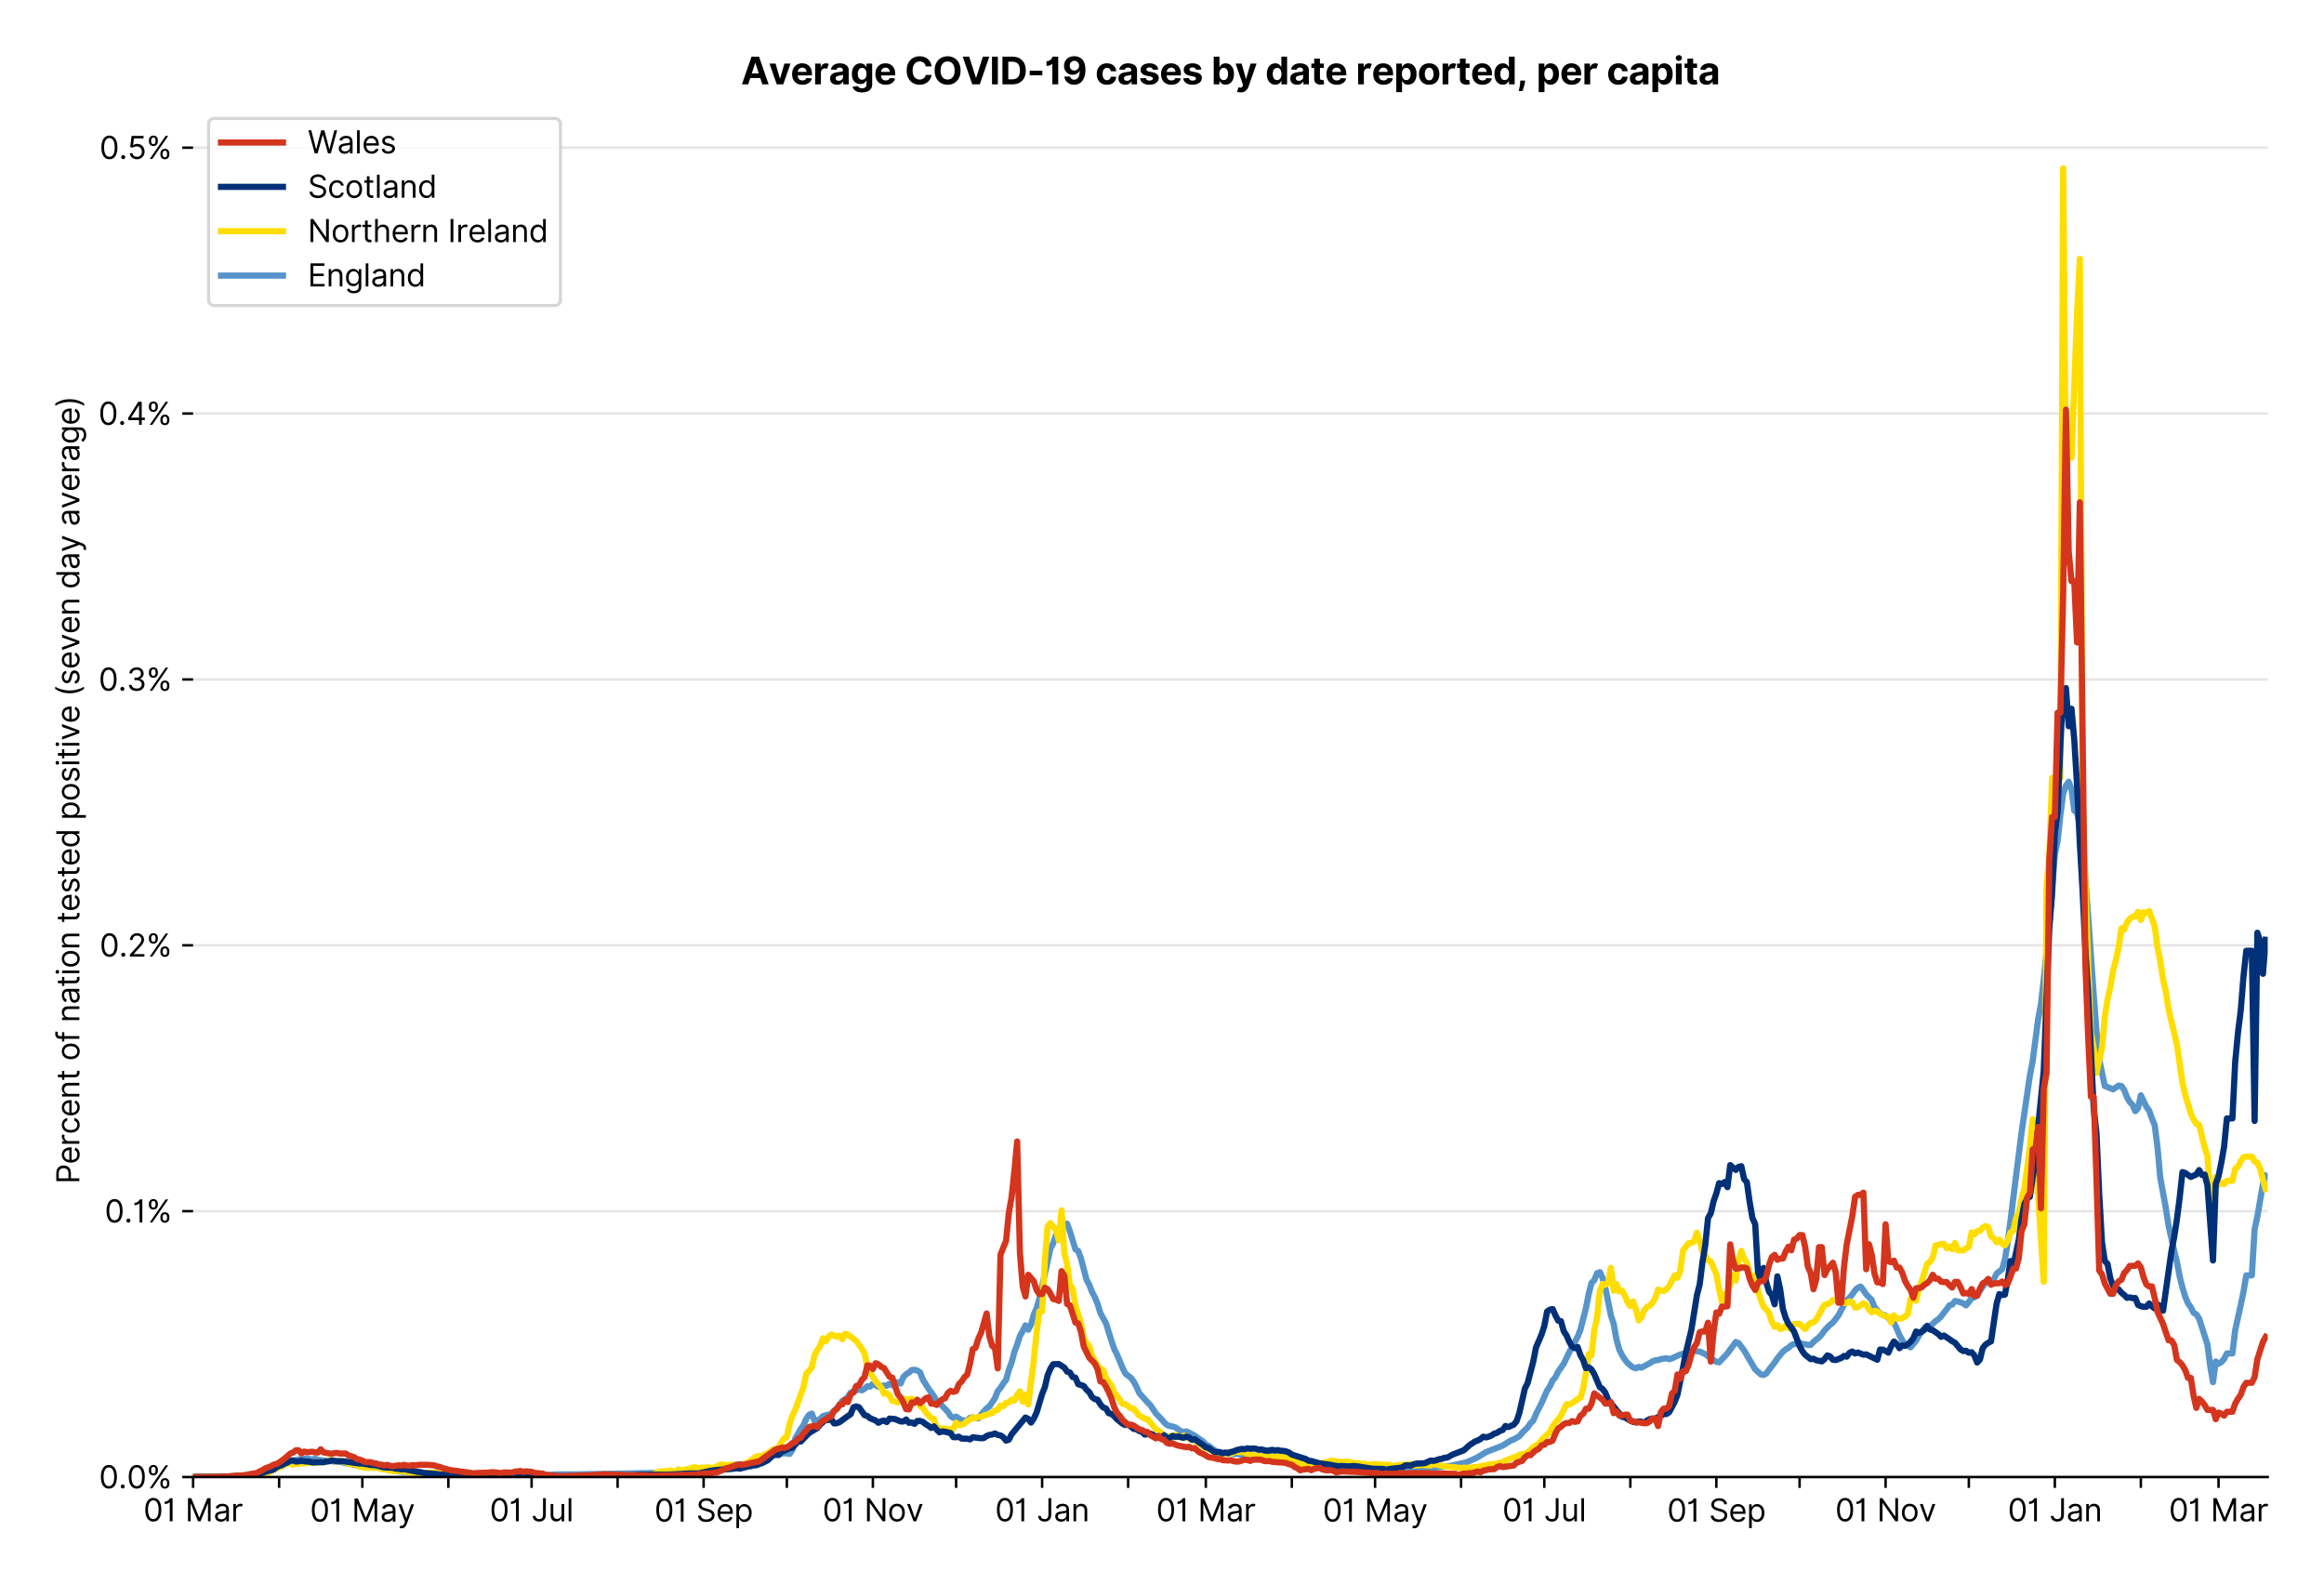 <?xml version="1.0" encoding="utf-8" standalone="no"?>
<!DOCTYPE svg PUBLIC "-//W3C//DTD SVG 1.1//EN"
  "http://www.w3.org/Graphics/SVG/1.1/DTD/svg11.dtd">
<svg xmlns:xlink="http://www.w3.org/1999/xlink" viewBox="0 0 750.093 511.234" xmlns="http://www.w3.org/2000/svg" version="1.1">
 <defs>
  <style type="text/css">*{stroke-linejoin: round; stroke-linecap: butt}</style>
 </defs>
 <g id="figure_1">
  <g id="patch_1">
   <path d="M 0 511.234 
L 750.093 511.234 
L 750.093 0 
L 0 0 
z
" style="fill: #ffffff"/>
  </g>
  <g id="axes_1">
   <g id="patch_2">
    <path d="M 62.325 476.745 
L 731.925 476.745 
L 731.925 33.225 
L 62.325 33.225 
z
" style="fill: #ffffff"/>
   </g>
   <g id="matplotlib.axis_1">
    <g id="xtick_1">
     <g id="line2d_1">
      <defs>
       <path id="m0bb815a6fa" d="M 0 0 
L 0 3.5 
" style="stroke: #000000; stroke-width: 0.8"/>
      </defs>
      <g>
       <use xlink:href="#m0bb815a6fa" x="62.325" y="476.745" style="stroke: #000000; stroke-width: 0.8"/>
      </g>
     </g>
     <g id="text_1">
      <!-- 01 Mar -->
      <g transform="translate(46.288 491.018)scale(0.1 -0.1)">
       <defs>
        <path id="Inter-Regular-30" d="M 2000 -64 
Q 1230 -64 806 561 
Q 382 1186 382 2327 
Q 382 3459 809 4088 
Q 1236 4718 2000 4718 
Q 2764 4718 3191 4088 
Q 3618 3459 3618 2327 
Q 3618 1186 3194 561 
Q 2771 -64 2000 -64 
z
M 2000 436 
Q 2509 436 2791 927 
Q 3073 1418 3073 2327 
Q 3073 3234 2789 3730 
Q 2505 4227 2000 4227 
Q 1496 4227 1211 3730 
Q 927 3234 927 2327 
Q 927 1418 1210 927 
Q 1493 436 2000 436 
z
" transform="scale(0.016)"/>
        <path id="Inter-Regular-31" d="M 1973 4655 
L 1973 0 
L 1409 0 
L 1409 3836 
L 1373 3836 
Q 1341 3773 1209 3692 
Q 1077 3611 868 3551 
Q 659 3491 391 3491 
L 391 3964 
Q 661 3964 859 4061 
Q 1057 4159 1190 4291 
Q 1323 4423 1392 4529 
Q 1461 4636 1473 4655 
L 1973 4655 
z
" transform="scale(0.016)"/>
        <path id="Inter-Regular-20" transform="scale(0.016)"/>
        <path id="Inter-Regular-4d" d="M 564 4655 
L 1236 4655 
L 2818 791 
L 2873 791 
L 4455 4655 
L 5127 4655 
L 5127 0 
L 4600 0 
L 4600 3536 
L 4555 3536 
L 3100 0 
L 2591 0 
L 1136 3536 
L 1091 3536 
L 1091 0 
L 564 0 
L 564 4655 
z
" transform="scale(0.016)"/>
        <path id="Inter-Regular-61" d="M 1518 -82 
Q 1186 -82 916 44 
Q 646 170 486 410 
Q 327 650 327 991 
Q 327 1291 445 1478 
Q 564 1666 761 1773 
Q 959 1880 1199 1933 
Q 1439 1986 1682 2018 
Q 2000 2059 2199 2080 
Q 2398 2102 2490 2154 
Q 2582 2207 2582 2336 
L 2582 2355 
Q 2582 2691 2399 2877 
Q 2216 3064 1846 3064 
Q 1461 3064 1243 2895 
Q 1025 2727 936 2536 
L 427 2718 
Q 564 3036 792 3214 
Q 1021 3393 1292 3464 
Q 1564 3536 1827 3536 
Q 1996 3536 2215 3496 
Q 2434 3457 2640 3334 
Q 2846 3211 2982 2963 
Q 3118 2716 3118 2300 
L 3118 0 
L 2582 0 
L 2582 473 
L 2555 473 
Q 2500 359 2373 229 
Q 2246 100 2034 9 
Q 1823 -82 1518 -82 
z
M 1600 400 
Q 1918 400 2137 525 
Q 2357 650 2469 847 
Q 2582 1045 2582 1264 
L 2582 1755 
Q 2548 1714 2433 1681 
Q 2318 1648 2169 1624 
Q 2021 1600 1881 1583 
Q 1741 1566 1655 1555 
Q 1446 1527 1265 1467 
Q 1084 1407 974 1287 
Q 864 1168 864 964 
Q 864 684 1072 542 
Q 1280 400 1600 400 
z
" transform="scale(0.016)"/>
        <path id="Inter-Regular-72" d="M 491 0 
L 491 3491 
L 1009 3491 
L 1009 2964 
L 1046 2964 
Q 1139 3223 1389 3384 
Q 1639 3545 1955 3545 
Q 2100 3545 2209 3511 
Q 2318 3477 2400 3418 
L 2218 2964 
Q 2161 2993 2085 3010 
Q 2009 3027 1909 3027 
Q 1527 3027 1277 2794 
Q 1027 2561 1027 2209 
L 1027 0 
L 491 0 
z
" transform="scale(0.016)"/>
       </defs>
       <use xlink:href="#Inter-Regular-30"/>
       <use xlink:href="#Inter-Regular-31" x="62.5"/>
       <use xlink:href="#Inter-Regular-20" x="106.676"/>
       <use xlink:href="#Inter-Regular-4d" x="134.801"/>
       <use xlink:href="#Inter-Regular-61" x="225.994"/>
       <use xlink:href="#Inter-Regular-72" x="282.386"/>
      </g>
     </g>
    </g>
    <g id="xtick_2">
     <g id="line2d_2">
      <g>
       <use xlink:href="#m0bb815a6fa" x="90.086" y="476.745" style="stroke: #000000; stroke-width: 0.8"/>
      </g>
     </g>
    </g>
    <g id="xtick_3">
     <g id="line2d_3">
      <g>
       <use xlink:href="#m0bb815a6fa" x="116.952" y="476.745" style="stroke: #000000; stroke-width: 0.8"/>
      </g>
     </g>
     <g id="text_2">
      <!-- 01 May -->
      <g transform="translate(100.049 491.117)scale(0.1 -0.1)">
       <defs>
        <path id="Inter-Regular-79" d="M 818 -1355 
Q 682 -1355 575 -1333 
Q 468 -1311 427 -1291 
L 564 -818 
Q 857 -893 1053 -814 
Q 1250 -736 1391 -345 
L 1509 -18 
L 218 3491 
L 800 3491 
L 1764 709 
L 1800 709 
L 2764 3491 
L 3346 3491 
L 1846 -564 
Q 1550 -1355 818 -1355 
z
" transform="scale(0.016)"/>
       </defs>
       <use xlink:href="#Inter-Regular-30"/>
       <use xlink:href="#Inter-Regular-31" x="62.5"/>
       <use xlink:href="#Inter-Regular-20" x="106.676"/>
       <use xlink:href="#Inter-Regular-4d" x="134.801"/>
       <use xlink:href="#Inter-Regular-61" x="225.994"/>
       <use xlink:href="#Inter-Regular-79" x="282.386"/>
      </g>
     </g>
    </g>
    <g id="xtick_4">
     <g id="line2d_4">
      <g>
       <use xlink:href="#m0bb815a6fa" x="144.713" y="476.745" style="stroke: #000000; stroke-width: 0.8"/>
      </g>
     </g>
    </g>
    <g id="xtick_5">
     <g id="line2d_5">
      <g>
       <use xlink:href="#m0bb815a6fa" x="171.579" y="476.745" style="stroke: #000000; stroke-width: 0.8"/>
      </g>
     </g>
     <g id="text_3">
      <!-- 01 Jul -->
      <g transform="translate(158.035 491.018)scale(0.1 -0.1)">
       <defs>
        <path id="Inter-Regular-4a" d="M 2346 4655 
L 2909 4655 
L 2909 1327 
Q 2909 657 2549 296 
Q 2189 -64 1582 -64 
Q 1200 -64 902 76 
Q 605 216 434 475 
Q 264 734 264 1091 
L 818 1091 
Q 818 795 1034 615 
Q 1250 436 1582 436 
Q 1948 436 2147 664 
Q 2346 893 2346 1327 
L 2346 4655 
z
" transform="scale(0.016)"/>
        <path id="Inter-Regular-75" d="M 2691 1427 
L 2691 3491 
L 3227 3491 
L 3227 0 
L 2691 0 
L 2691 591 
L 2655 591 
Q 2532 325 2273 140 
Q 2014 -45 1618 -45 
Q 1127 -45 809 280 
Q 491 605 491 1273 
L 491 3491 
L 1027 3491 
L 1027 1309 
Q 1027 927 1242 700 
Q 1457 473 1791 473 
Q 1991 473 2199 575 
Q 2407 677 2549 888 
Q 2691 1100 2691 1427 
z
" transform="scale(0.016)"/>
        <path id="Inter-Regular-6c" d="M 1027 4655 
L 1027 0 
L 491 0 
L 491 4655 
L 1027 4655 
z
" transform="scale(0.016)"/>
       </defs>
       <use xlink:href="#Inter-Regular-30"/>
       <use xlink:href="#Inter-Regular-31" x="62.5"/>
       <use xlink:href="#Inter-Regular-20" x="106.676"/>
       <use xlink:href="#Inter-Regular-4a" x="134.801"/>
       <use xlink:href="#Inter-Regular-75" x="189.063"/>
       <use xlink:href="#Inter-Regular-6c" x="247.159"/>
      </g>
     </g>
    </g>
    <g id="xtick_6">
     <g id="line2d_6">
      <g>
       <use xlink:href="#m0bb815a6fa" x="199.34" y="476.745" style="stroke: #000000; stroke-width: 0.8"/>
      </g>
     </g>
    </g>
    <g id="xtick_7">
     <g id="line2d_7">
      <g>
       <use xlink:href="#m0bb815a6fa" x="227.101" y="476.745" style="stroke: #000000; stroke-width: 0.8"/>
      </g>
     </g>
     <g id="text_4">
      <!-- 01 Sep -->
      <g transform="translate(211.214 491.117)scale(0.1 -0.1)">
       <defs>
        <path id="Inter-Regular-53" d="M 3109 3491 
Q 3068 3836 2777 4027 
Q 2486 4218 2064 4218 
Q 1600 4218 1318 3999 
Q 1036 3780 1036 3445 
Q 1036 3195 1189 3042 
Q 1343 2889 1553 2803 
Q 1764 2718 1936 2673 
L 2409 2545 
Q 2591 2498 2815 2414 
Q 3039 2330 3244 2185 
Q 3450 2041 3584 1816 
Q 3718 1591 3718 1264 
Q 3718 886 3521 581 
Q 3325 277 2949 97 
Q 2573 -82 2036 -82 
Q 1286 -82 845 272 
Q 405 627 364 1200 
L 946 1200 
Q 968 936 1124 764 
Q 1280 593 1519 510 
Q 1759 427 2036 427 
Q 2359 427 2616 533 
Q 2873 639 3023 828 
Q 3173 1018 3173 1273 
Q 3173 1505 3043 1650 
Q 2914 1795 2702 1886 
Q 2491 1977 2246 2045 
L 1673 2209 
Q 1127 2366 809 2657 
Q 491 2948 491 3418 
Q 491 3809 703 4101 
Q 916 4393 1276 4555 
Q 1636 4718 2082 4718 
Q 2532 4718 2882 4558 
Q 3232 4398 3437 4120 
Q 3643 3843 3655 3491 
L 3109 3491 
z
" transform="scale(0.016)"/>
        <path id="Inter-Regular-65" d="M 1955 -73 
Q 1450 -73 1085 151 
Q 721 375 524 778 
Q 327 1182 327 1718 
Q 327 2255 524 2665 
Q 721 3075 1074 3305 
Q 1427 3536 1900 3536 
Q 2173 3536 2439 3445 
Q 2705 3355 2923 3151 
Q 3141 2948 3270 2614 
Q 3400 2280 3400 1791 
L 3400 1564 
L 866 1564 
Q 884 1005 1183 707 
Q 1482 409 1955 409 
Q 2271 409 2498 545 
Q 2725 682 2827 955 
L 3346 809 
Q 3223 414 2854 170 
Q 2486 -73 1955 -73 
z
M 866 2027 
L 2855 2027 
Q 2855 2470 2595 2762 
Q 2336 3055 1900 3055 
Q 1593 3055 1368 2911 
Q 1143 2768 1013 2533 
Q 884 2298 866 2027 
z
" transform="scale(0.016)"/>
        <path id="Inter-Regular-70" d="M 491 -1309 
L 491 3491 
L 1009 3491 
L 1009 2936 
L 1073 2936 
Q 1132 3027 1237 3169 
Q 1343 3311 1542 3423 
Q 1741 3536 2082 3536 
Q 2523 3536 2859 3315 
Q 3196 3095 3384 2690 
Q 3573 2286 3573 1736 
Q 3573 1182 3384 776 
Q 3196 370 2861 148 
Q 2527 -73 2091 -73 
Q 1755 -73 1552 39 
Q 1350 152 1241 296 
Q 1132 441 1073 536 
L 1027 536 
L 1027 -1309 
L 491 -1309 
z
M 1018 1745 
Q 1018 1152 1276 780 
Q 1534 409 2018 409 
Q 2355 409 2581 587 
Q 2807 766 2921 1069 
Q 3036 1373 3036 1745 
Q 3036 2114 2923 2410 
Q 2811 2707 2585 2881 
Q 2359 3055 2018 3055 
Q 1527 3055 1272 2693 
Q 1018 2332 1018 1745 
z
" transform="scale(0.016)"/>
       </defs>
       <use xlink:href="#Inter-Regular-30"/>
       <use xlink:href="#Inter-Regular-31" x="62.5"/>
       <use xlink:href="#Inter-Regular-20" x="106.676"/>
       <use xlink:href="#Inter-Regular-53" x="134.801"/>
       <use xlink:href="#Inter-Regular-65" x="198.58"/>
       <use xlink:href="#Inter-Regular-70" x="256.818"/>
      </g>
     </g>
    </g>
    <g id="xtick_8">
     <g id="line2d_8">
      <g>
       <use xlink:href="#m0bb815a6fa" x="253.967" y="476.745" style="stroke: #000000; stroke-width: 0.8"/>
      </g>
     </g>
    </g>
    <g id="xtick_9">
     <g id="line2d_9">
      <g>
       <use xlink:href="#m0bb815a6fa" x="281.728" y="476.745" style="stroke: #000000; stroke-width: 0.8"/>
      </g>
     </g>
     <g id="text_5">
      <!-- 01 Nov -->
      <g transform="translate(265.457 491.018)scale(0.1 -0.1)">
       <defs>
        <path id="Inter-Regular-4e" d="M 4255 4655 
L 4255 0 
L 3709 0 
L 1173 3655 
L 1127 3655 
L 1127 0 
L 564 0 
L 564 4655 
L 1109 4655 
L 3655 991 
L 3700 991 
L 3700 4655 
L 4255 4655 
z
" transform="scale(0.016)"/>
        <path id="Inter-Regular-6f" d="M 1909 -73 
Q 1436 -73 1080 152 
Q 725 377 526 781 
Q 327 1186 327 1727 
Q 327 2273 526 2679 
Q 725 3086 1080 3311 
Q 1436 3536 1909 3536 
Q 2382 3536 2737 3311 
Q 3093 3086 3292 2679 
Q 3491 2273 3491 1727 
Q 3491 1186 3292 781 
Q 3093 377 2737 152 
Q 2382 -73 1909 -73 
z
M 1909 409 
Q 2268 409 2500 593 
Q 2732 777 2843 1077 
Q 2955 1377 2955 1727 
Q 2955 2077 2843 2379 
Q 2732 2682 2500 2868 
Q 2268 3055 1909 3055 
Q 1550 3055 1318 2868 
Q 1086 2682 975 2379 
Q 864 2077 864 1727 
Q 864 1377 975 1077 
Q 1086 777 1318 593 
Q 1550 409 1909 409 
z
" transform="scale(0.016)"/>
        <path id="Inter-Regular-76" d="M 3346 3491 
L 2055 0 
L 1509 0 
L 218 3491 
L 800 3491 
L 1764 709 
L 1800 709 
L 2764 3491 
L 3346 3491 
z
" transform="scale(0.016)"/>
       </defs>
       <use xlink:href="#Inter-Regular-30"/>
       <use xlink:href="#Inter-Regular-31" x="62.5"/>
       <use xlink:href="#Inter-Regular-20" x="106.676"/>
       <use xlink:href="#Inter-Regular-4e" x="134.801"/>
       <use xlink:href="#Inter-Regular-6f" x="210.085"/>
       <use xlink:href="#Inter-Regular-76" x="269.744"/>
      </g>
     </g>
    </g>
    <g id="xtick_10">
     <g id="line2d_10">
      <g>
       <use xlink:href="#m0bb815a6fa" x="308.594" y="476.745" style="stroke: #000000; stroke-width: 0.8"/>
      </g>
     </g>
    </g>
    <g id="xtick_11">
     <g id="line2d_11">
      <g>
       <use xlink:href="#m0bb815a6fa" x="336.355" y="476.745" style="stroke: #000000; stroke-width: 0.8"/>
      </g>
     </g>
     <g id="text_6">
      <!-- 01 Jan -->
      <g transform="translate(321.156 491.018)scale(0.1 -0.1)">
       <defs>
        <path id="Inter-Regular-6e" d="M 1027 2100 
L 1027 0 
L 491 0 
L 491 3491 
L 1009 3491 
L 1009 2945 
L 1055 2945 
Q 1177 3211 1427 3373 
Q 1677 3536 2073 3536 
Q 2602 3536 2928 3211 
Q 3255 2886 3255 2218 
L 3255 0 
L 2718 0 
L 2718 2182 
Q 2718 2593 2504 2824 
Q 2291 3055 1918 3055 
Q 1534 3055 1280 2806 
Q 1027 2557 1027 2100 
z
" transform="scale(0.016)"/>
       </defs>
       <use xlink:href="#Inter-Regular-30"/>
       <use xlink:href="#Inter-Regular-31" x="62.5"/>
       <use xlink:href="#Inter-Regular-20" x="106.676"/>
       <use xlink:href="#Inter-Regular-4a" x="134.801"/>
       <use xlink:href="#Inter-Regular-61" x="189.063"/>
       <use xlink:href="#Inter-Regular-6e" x="245.455"/>
      </g>
     </g>
    </g>
    <g id="xtick_12">
     <g id="line2d_12">
      <g>
       <use xlink:href="#m0bb815a6fa" x="364.116" y="476.745" style="stroke: #000000; stroke-width: 0.8"/>
      </g>
     </g>
    </g>
    <g id="xtick_13">
     <g id="line2d_13">
      <g>
       <use xlink:href="#m0bb815a6fa" x="389.191" y="476.745" style="stroke: #000000; stroke-width: 0.8"/>
      </g>
     </g>
     <g id="text_7">
      <!-- 01 Mar -->
      <g transform="translate(373.154 491.018)scale(0.1 -0.1)">
       <use xlink:href="#Inter-Regular-30"/>
       <use xlink:href="#Inter-Regular-31" x="62.5"/>
       <use xlink:href="#Inter-Regular-20" x="106.676"/>
       <use xlink:href="#Inter-Regular-4d" x="134.801"/>
       <use xlink:href="#Inter-Regular-61" x="225.994"/>
       <use xlink:href="#Inter-Regular-72" x="282.386"/>
      </g>
     </g>
    </g>
    <g id="xtick_14">
     <g id="line2d_14">
      <g>
       <use xlink:href="#m0bb815a6fa" x="416.952" y="476.745" style="stroke: #000000; stroke-width: 0.8"/>
      </g>
     </g>
    </g>
    <g id="xtick_15">
     <g id="line2d_15">
      <g>
       <use xlink:href="#m0bb815a6fa" x="443.818" y="476.745" style="stroke: #000000; stroke-width: 0.8"/>
      </g>
     </g>
     <g id="text_8">
      <!-- 01 May -->
      <g transform="translate(426.914 491.117)scale(0.1 -0.1)">
       <use xlink:href="#Inter-Regular-30"/>
       <use xlink:href="#Inter-Regular-31" x="62.5"/>
       <use xlink:href="#Inter-Regular-20" x="106.676"/>
       <use xlink:href="#Inter-Regular-4d" x="134.801"/>
       <use xlink:href="#Inter-Regular-61" x="225.994"/>
       <use xlink:href="#Inter-Regular-79" x="282.386"/>
      </g>
     </g>
    </g>
    <g id="xtick_16">
     <g id="line2d_16">
      <g>
       <use xlink:href="#m0bb815a6fa" x="471.579" y="476.745" style="stroke: #000000; stroke-width: 0.8"/>
      </g>
     </g>
    </g>
    <g id="xtick_17">
     <g id="line2d_17">
      <g>
       <use xlink:href="#m0bb815a6fa" x="498.444" y="476.745" style="stroke: #000000; stroke-width: 0.8"/>
      </g>
     </g>
     <g id="text_9">
      <!-- 01 Jul -->
      <g transform="translate(484.901 491.018)scale(0.1 -0.1)">
       <use xlink:href="#Inter-Regular-30"/>
       <use xlink:href="#Inter-Regular-31" x="62.5"/>
       <use xlink:href="#Inter-Regular-20" x="106.676"/>
       <use xlink:href="#Inter-Regular-4a" x="134.801"/>
       <use xlink:href="#Inter-Regular-75" x="189.063"/>
       <use xlink:href="#Inter-Regular-6c" x="247.159"/>
      </g>
     </g>
    </g>
    <g id="xtick_18">
     <g id="line2d_18">
      <g>
       <use xlink:href="#m0bb815a6fa" x="526.206" y="476.745" style="stroke: #000000; stroke-width: 0.8"/>
      </g>
     </g>
    </g>
    <g id="xtick_19">
     <g id="line2d_19">
      <g>
       <use xlink:href="#m0bb815a6fa" x="553.967" y="476.745" style="stroke: #000000; stroke-width: 0.8"/>
      </g>
     </g>
     <g id="text_10">
      <!-- 01 Sep -->
      <g transform="translate(538.079 491.117)scale(0.1 -0.1)">
       <use xlink:href="#Inter-Regular-30"/>
       <use xlink:href="#Inter-Regular-31" x="62.5"/>
       <use xlink:href="#Inter-Regular-20" x="106.676"/>
       <use xlink:href="#Inter-Regular-53" x="134.801"/>
       <use xlink:href="#Inter-Regular-65" x="198.58"/>
       <use xlink:href="#Inter-Regular-70" x="256.818"/>
      </g>
     </g>
    </g>
    <g id="xtick_20">
     <g id="line2d_20">
      <g>
       <use xlink:href="#m0bb815a6fa" x="580.832" y="476.745" style="stroke: #000000; stroke-width: 0.8"/>
      </g>
     </g>
    </g>
    <g id="xtick_21">
     <g id="line2d_21">
      <g>
       <use xlink:href="#m0bb815a6fa" x="608.594" y="476.745" style="stroke: #000000; stroke-width: 0.8"/>
      </g>
     </g>
     <g id="text_11">
      <!-- 01 Nov -->
      <g transform="translate(592.323 491.018)scale(0.1 -0.1)">
       <use xlink:href="#Inter-Regular-30"/>
       <use xlink:href="#Inter-Regular-31" x="62.5"/>
       <use xlink:href="#Inter-Regular-20" x="106.676"/>
       <use xlink:href="#Inter-Regular-4e" x="134.801"/>
       <use xlink:href="#Inter-Regular-6f" x="210.085"/>
       <use xlink:href="#Inter-Regular-76" x="269.744"/>
      </g>
     </g>
    </g>
    <g id="xtick_22">
     <g id="line2d_22">
      <g>
       <use xlink:href="#m0bb815a6fa" x="635.459" y="476.745" style="stroke: #000000; stroke-width: 0.8"/>
      </g>
     </g>
    </g>
    <g id="xtick_23">
     <g id="line2d_23">
      <g>
       <use xlink:href="#m0bb815a6fa" x="663.221" y="476.745" style="stroke: #000000; stroke-width: 0.8"/>
      </g>
     </g>
     <g id="text_12">
      <!-- 01 Jan -->
      <g transform="translate(648.021 491.018)scale(0.1 -0.1)">
       <use xlink:href="#Inter-Regular-30"/>
       <use xlink:href="#Inter-Regular-31" x="62.5"/>
       <use xlink:href="#Inter-Regular-20" x="106.676"/>
       <use xlink:href="#Inter-Regular-4a" x="134.801"/>
       <use xlink:href="#Inter-Regular-61" x="189.063"/>
       <use xlink:href="#Inter-Regular-6e" x="245.455"/>
      </g>
     </g>
    </g>
    <g id="xtick_24">
     <g id="line2d_24">
      <g>
       <use xlink:href="#m0bb815a6fa" x="690.982" y="476.745" style="stroke: #000000; stroke-width: 0.8"/>
      </g>
     </g>
    </g>
    <g id="xtick_25">
     <g id="line2d_25">
      <g>
       <use xlink:href="#m0bb815a6fa" x="716.056" y="476.745" style="stroke: #000000; stroke-width: 0.8"/>
      </g>
     </g>
     <g id="text_13">
      <!-- 01 Mar -->
      <g transform="translate(700.02 491.018)scale(0.1 -0.1)">
       <use xlink:href="#Inter-Regular-30"/>
       <use xlink:href="#Inter-Regular-31" x="62.5"/>
       <use xlink:href="#Inter-Regular-20" x="106.676"/>
       <use xlink:href="#Inter-Regular-4d" x="134.801"/>
       <use xlink:href="#Inter-Regular-61" x="225.994"/>
       <use xlink:href="#Inter-Regular-72" x="282.386"/>
      </g>
     </g>
    </g>
   </g>
   <g id="matplotlib.axis_2">
    <g id="ytick_1">
     <g id="line2d_26">
      <path d="M 62.325 476.745 
L 731.925 476.745 
" clip-path="url(#p9a9bfc37d3)" style="fill: none; stroke: #e5e5e5; stroke-width: 0.8; stroke-linecap: square"/>
     </g>
     <g id="line2d_27">
      <defs>
       <path id="m1fd17f92f0" d="M 0 0 
L -3.5 0 
" style="stroke: #000000; stroke-width: 0.8"/>
      </defs>
      <g>
       <use xlink:href="#m1fd17f92f0" x="62.325" y="476.745" style="stroke: #000000; stroke-width: 0.8"/>
      </g>
     </g>
     <g id="text_14">
      <!-- 0.0% -->
      <g transform="translate(31.944 480.382)scale(0.1 -0.1)">
       <defs>
        <path id="Inter-Regular-2e" d="M 882 -36 
Q 714 -36 593 84 
Q 473 205 473 373 
Q 473 541 593 661 
Q 714 782 882 782 
Q 1050 782 1170 661 
Q 1291 541 1291 373 
Q 1291 205 1170 84 
Q 1050 -36 882 -36 
z
" transform="scale(0.016)"/>
        <path id="Inter-Regular-25" d="M 2855 873 
L 2855 1118 
Q 2855 1373 2960 1585 
Q 3066 1798 3269 1926 
Q 3473 2055 3764 2055 
Q 4059 2055 4259 1926 
Q 4459 1798 4561 1585 
Q 4664 1373 4664 1118 
L 4664 873 
Q 4664 618 4560 405 
Q 4457 193 4256 64 
Q 4055 -64 3764 -64 
Q 3468 -64 3266 64 
Q 3064 193 2959 405 
Q 2855 618 2855 873 
z
M 536 3536 
L 536 3782 
Q 536 4036 642 4248 
Q 748 4461 951 4589 
Q 1155 4718 1446 4718 
Q 1741 4718 1941 4589 
Q 2141 4461 2243 4248 
Q 2346 4036 2346 3782 
L 2346 3536 
Q 2346 3282 2242 3069 
Q 2139 2857 1937 2728 
Q 1736 2600 1446 2600 
Q 1150 2600 948 2728 
Q 746 2857 641 3069 
Q 536 3282 536 3536 
z
M 709 0 
L 3909 4655 
L 4427 4655 
L 1227 0 
L 709 0 
z
M 3318 1118 
L 3318 873 
Q 3318 661 3418 494 
Q 3518 327 3764 327 
Q 4002 327 4101 494 
Q 4200 661 4200 873 
L 4200 1118 
Q 4200 1330 4104 1497 
Q 4009 1664 3764 1664 
Q 3525 1664 3421 1497 
Q 3318 1330 3318 1118 
z
M 1000 3782 
L 1000 3536 
Q 1000 3325 1100 3158 
Q 1200 2991 1446 2991 
Q 1684 2991 1783 3158 
Q 1882 3325 1882 3536 
L 1882 3782 
Q 1882 3993 1786 4160 
Q 1691 4327 1446 4327 
Q 1207 4327 1103 4160 
Q 1000 3993 1000 3782 
z
" transform="scale(0.016)"/>
       </defs>
       <use xlink:href="#Inter-Regular-30"/>
       <use xlink:href="#Inter-Regular-2e" x="62.5"/>
       <use xlink:href="#Inter-Regular-30" x="90.057"/>
       <use xlink:href="#Inter-Regular-25" x="152.557"/>
      </g>
     </g>
    </g>
    <g id="ytick_2">
     <g id="line2d_28">
      <path d="M 62.325 390.93 
L 731.925 390.93 
" clip-path="url(#p9a9bfc37d3)" style="fill: none; stroke: #e5e5e5; stroke-width: 0.8; stroke-linecap: square"/>
     </g>
     <g id="line2d_29">
      <g>
       <use xlink:href="#m1fd17f92f0" x="62.325" y="390.93" style="stroke: #000000; stroke-width: 0.8"/>
      </g>
     </g>
     <g id="text_15">
      <!-- 0.1% -->
      <g transform="translate(33.777 394.567)scale(0.1 -0.1)">
       <use xlink:href="#Inter-Regular-30"/>
       <use xlink:href="#Inter-Regular-2e" x="62.5"/>
       <use xlink:href="#Inter-Regular-31" x="90.057"/>
       <use xlink:href="#Inter-Regular-25" x="134.233"/>
      </g>
     </g>
    </g>
    <g id="ytick_3">
     <g id="line2d_30">
      <path d="M 62.325 305.116 
L 731.925 305.116 
" clip-path="url(#p9a9bfc37d3)" style="fill: none; stroke: #e5e5e5; stroke-width: 0.8; stroke-linecap: square"/>
     </g>
     <g id="line2d_31">
      <g>
       <use xlink:href="#m1fd17f92f0" x="62.325" y="305.116" style="stroke: #000000; stroke-width: 0.8"/>
      </g>
     </g>
     <g id="text_16">
      <!-- 0.2% -->
      <g transform="translate(32.142 308.752)scale(0.1 -0.1)">
       <defs>
        <path id="Inter-Regular-32" d="M 482 0 
L 482 409 
L 2018 2091 
Q 2289 2386 2464 2605 
Q 2639 2825 2724 3019 
Q 2809 3214 2809 3427 
Q 2809 3795 2553 4011 
Q 2298 4227 1918 4227 
Q 1514 4227 1275 3985 
Q 1036 3743 1036 3345 
L 500 3345 
Q 500 3755 688 4064 
Q 877 4373 1203 4545 
Q 1530 4718 1936 4718 
Q 2346 4718 2661 4545 
Q 2977 4373 3156 4079 
Q 3336 3786 3336 3427 
Q 3336 3170 3244 2926 
Q 3152 2682 2926 2383 
Q 2700 2084 2300 1655 
L 1255 536 
L 1255 500 
L 3418 500 
L 3418 0 
L 482 0 
z
" transform="scale(0.016)"/>
       </defs>
       <use xlink:href="#Inter-Regular-30"/>
       <use xlink:href="#Inter-Regular-2e" x="62.5"/>
       <use xlink:href="#Inter-Regular-32" x="90.057"/>
       <use xlink:href="#Inter-Regular-25" x="150.568"/>
      </g>
     </g>
    </g>
    <g id="ytick_4">
     <g id="line2d_32">
      <path d="M 62.325 219.301 
L 731.925 219.301 
" clip-path="url(#p9a9bfc37d3)" style="fill: none; stroke: #e5e5e5; stroke-width: 0.8; stroke-linecap: square"/>
     </g>
     <g id="line2d_33">
      <g>
       <use xlink:href="#m1fd17f92f0" x="62.325" y="219.301" style="stroke: #000000; stroke-width: 0.8"/>
      </g>
     </g>
     <g id="text_17">
      <!-- 0.3% -->
      <g transform="translate(31.83 222.938)scale(0.1 -0.1)">
       <defs>
        <path id="Inter-Regular-33" d="M 2055 -64 
Q 1605 -64 1253 90 
Q 902 245 696 521 
Q 491 798 473 1164 
L 1046 1164 
Q 1071 827 1356 631 
Q 1641 436 2046 436 
Q 2493 436 2783 664 
Q 3073 893 3073 1264 
Q 3073 1650 2787 1893 
Q 2502 2136 1973 2136 
L 1600 2136 
L 1600 2636 
L 1973 2636 
Q 2386 2636 2647 2856 
Q 2909 3077 2909 3445 
Q 2909 3798 2679 4012 
Q 2450 4227 2064 4227 
Q 1823 4227 1610 4139 
Q 1398 4052 1264 3887 
Q 1130 3723 1118 3491 
L 573 3491 
Q 586 3857 793 4133 
Q 1000 4409 1335 4563 
Q 1671 4718 2073 4718 
Q 2505 4718 2814 4544 
Q 3123 4370 3289 4086 
Q 3455 3802 3455 3473 
Q 3455 3080 3249 2802 
Q 3043 2525 2691 2418 
L 2691 2382 
Q 3132 2309 3379 2008 
Q 3627 1707 3627 1264 
Q 3627 884 3421 583 
Q 3216 282 2861 109 
Q 2507 -64 2055 -64 
z
" transform="scale(0.016)"/>
       </defs>
       <use xlink:href="#Inter-Regular-30"/>
       <use xlink:href="#Inter-Regular-2e" x="62.5"/>
       <use xlink:href="#Inter-Regular-33" x="90.057"/>
       <use xlink:href="#Inter-Regular-25" x="153.693"/>
      </g>
     </g>
    </g>
    <g id="ytick_5">
     <g id="line2d_34">
      <path d="M 62.325 133.486 
L 731.925 133.486 
" clip-path="url(#p9a9bfc37d3)" style="fill: none; stroke: #e5e5e5; stroke-width: 0.8; stroke-linecap: square"/>
     </g>
     <g id="line2d_35">
      <g>
       <use xlink:href="#m1fd17f92f0" x="62.325" y="133.486" style="stroke: #000000; stroke-width: 0.8"/>
      </g>
     </g>
     <g id="text_18">
      <!-- 0.4% -->
      <g transform="translate(31.773 137.123)scale(0.1 -0.1)">
       <defs>
        <path id="Inter-Regular-34" d="M 373 955 
L 373 1418 
L 2418 4655 
L 3100 4655 
L 3100 1455 
L 3736 1455 
L 3736 955 
L 3100 955 
L 3100 0 
L 2564 0 
L 2564 955 
L 373 955 
z
M 2564 1455 
L 2564 3936 
L 2527 3936 
L 982 1491 
L 982 1455 
L 2564 1455 
z
" transform="scale(0.016)"/>
       </defs>
       <use xlink:href="#Inter-Regular-30"/>
       <use xlink:href="#Inter-Regular-2e" x="62.5"/>
       <use xlink:href="#Inter-Regular-34" x="90.057"/>
       <use xlink:href="#Inter-Regular-25" x="154.261"/>
      </g>
     </g>
    </g>
    <g id="ytick_6">
     <g id="line2d_36">
      <path d="M 62.325 47.671 
L 731.925 47.671 
" clip-path="url(#p9a9bfc37d3)" style="fill: none; stroke: #e5e5e5; stroke-width: 0.8; stroke-linecap: square"/>
     </g>
     <g id="line2d_37">
      <g>
       <use xlink:href="#m1fd17f92f0" x="62.325" y="47.671" style="stroke: #000000; stroke-width: 0.8"/>
      </g>
     </g>
     <g id="text_19">
      <!-- 0.5% -->
      <g transform="translate(32.114 51.308)scale(0.1 -0.1)">
       <defs>
        <path id="Inter-Regular-35" d="M 1936 -64 
Q 1536 -64 1216 95 
Q 896 255 702 532 
Q 509 809 491 1164 
L 1036 1164 
Q 1068 848 1324 642 
Q 1580 436 1936 436 
Q 2223 436 2447 570 
Q 2671 705 2799 940 
Q 2927 1175 2927 1473 
Q 2927 1777 2794 2017 
Q 2661 2257 2429 2395 
Q 2198 2534 1900 2536 
Q 1686 2539 1461 2472 
Q 1236 2405 1091 2300 
L 564 2364 
L 846 4655 
L 3264 4655 
L 3264 4155 
L 1318 4155 
L 1155 2782 
L 1182 2782 
Q 1325 2895 1541 2970 
Q 1757 3045 1991 3045 
Q 2418 3045 2753 2842 
Q 3089 2639 3281 2286 
Q 3473 1934 3473 1482 
Q 3473 1036 3274 687 
Q 3075 339 2727 137 
Q 2380 -64 1936 -64 
z
" transform="scale(0.016)"/>
       </defs>
       <use xlink:href="#Inter-Regular-30"/>
       <use xlink:href="#Inter-Regular-2e" x="62.5"/>
       <use xlink:href="#Inter-Regular-35" x="90.057"/>
       <use xlink:href="#Inter-Regular-25" x="150.852"/>
      </g>
     </g>
    </g>
    <g id="text_20">
     <!-- Percent of nation tested positive (seven day average) -->
     <g transform="translate(25.614 382.124)rotate(-90)scale(0.1 -0.1)">
      <defs>
       <path id="Inter-Regular-50" d="M 564 0 
L 564 4655 
L 2136 4655 
Q 2684 4655 3033 4458 
Q 3382 4261 3550 3927 
Q 3718 3593 3718 3182 
Q 3718 2770 3551 2434 
Q 3384 2098 3036 1899 
Q 2689 1700 2146 1700 
L 1127 1700 
L 1127 0 
L 564 0 
z
M 1127 2200 
L 2127 2200 
Q 2689 2200 2926 2482 
Q 3164 2764 3164 3182 
Q 3164 3602 2925 3878 
Q 2686 4155 2118 4155 
L 1127 4155 
L 1127 2200 
z
" transform="scale(0.016)"/>
       <path id="Inter-Regular-63" d="M 1909 -73 
Q 1418 -73 1063 159 
Q 709 391 518 798 
Q 327 1205 327 1727 
Q 327 2259 524 2667 
Q 721 3075 1074 3305 
Q 1427 3536 1900 3536 
Q 2268 3536 2563 3400 
Q 2859 3264 3047 3018 
Q 3236 2773 3282 2445 
L 2746 2445 
Q 2684 2684 2474 2869 
Q 2264 3055 1909 3055 
Q 1439 3055 1151 2697 
Q 864 2339 864 1745 
Q 864 1139 1148 774 
Q 1432 409 1909 409 
Q 2223 409 2447 570 
Q 2671 732 2746 1018 
L 3282 1018 
Q 3236 709 3058 462 
Q 2880 216 2588 71 
Q 2296 -73 1909 -73 
z
" transform="scale(0.016)"/>
       <path id="Inter-Regular-74" d="M 2009 3491 
L 2009 3036 
L 1264 3036 
L 1264 1000 
Q 1264 773 1331 660 
Q 1398 548 1503 510 
Q 1609 473 1727 473 
Q 1816 473 1873 483 
Q 1930 493 1964 500 
L 2073 18 
Q 2018 -2 1920 -23 
Q 1823 -45 1673 -45 
Q 1446 -45 1228 52 
Q 1011 150 869 350 
Q 727 550 727 855 
L 727 3036 
L 200 3036 
L 200 3491 
L 727 3491 
L 727 4327 
L 1264 4327 
L 1264 3491 
L 2009 3491 
z
" transform="scale(0.016)"/>
       <path id="Inter-Regular-66" d="M 2046 3491 
L 2046 3036 
L 1264 3036 
L 1264 0 
L 727 0 
L 727 3036 
L 164 3036 
L 164 3491 
L 727 3491 
L 727 3973 
Q 727 4273 868 4473 
Q 1009 4673 1234 4773 
Q 1459 4873 1709 4873 
Q 1907 4873 2032 4841 
Q 2157 4809 2218 4782 
L 2064 4318 
Q 2023 4332 1951 4352 
Q 1880 4373 1764 4373 
Q 1498 4373 1381 4239 
Q 1264 4105 1264 3845 
L 1264 3491 
L 2046 3491 
z
" transform="scale(0.016)"/>
       <path id="Inter-Regular-69" d="M 491 0 
L 491 3491 
L 1027 3491 
L 1027 0 
L 491 0 
z
M 764 4073 
Q 607 4073 494 4179 
Q 382 4286 382 4436 
Q 382 4586 494 4693 
Q 607 4800 764 4800 
Q 921 4800 1033 4693 
Q 1146 4586 1146 4436 
Q 1146 4286 1033 4179 
Q 921 4073 764 4073 
z
" transform="scale(0.016)"/>
       <path id="Inter-Regular-73" d="M 2964 2709 
L 2482 2573 
Q 2411 2755 2245 2914 
Q 2080 3073 1727 3073 
Q 1407 3073 1194 2926 
Q 982 2780 982 2555 
Q 982 2355 1127 2239 
Q 1273 2123 1582 2045 
L 2100 1918 
Q 3027 1691 3027 973 
Q 3027 673 2855 436 
Q 2684 200 2377 63 
Q 2071 -73 1664 -73 
Q 1130 -73 780 159 
Q 430 391 336 836 
L 846 964 
Q 989 400 1655 400 
Q 2030 400 2251 560 
Q 2473 720 2473 945 
Q 2473 1316 1955 1436 
L 1373 1573 
Q 893 1686 669 1926 
Q 446 2166 446 2527 
Q 446 2823 613 3050 
Q 780 3277 1069 3406 
Q 1359 3536 1727 3536 
Q 2246 3536 2542 3309 
Q 2839 3082 2964 2709 
z
" transform="scale(0.016)"/>
       <path id="Inter-Regular-64" d="M 1809 -73 
Q 1373 -73 1039 148 
Q 705 370 516 776 
Q 327 1182 327 1736 
Q 327 2286 516 2690 
Q 705 3095 1041 3315 
Q 1377 3536 1818 3536 
Q 2159 3536 2358 3423 
Q 2557 3311 2662 3169 
Q 2768 3027 2827 2936 
L 2873 2936 
L 2873 4655 
L 3409 4655 
L 3409 0 
L 2891 0 
L 2891 536 
L 2827 536 
Q 2768 441 2659 296 
Q 2550 152 2348 39 
Q 2146 -73 1809 -73 
z
M 1882 409 
Q 2366 409 2624 780 
Q 2882 1152 2882 1745 
Q 2882 2332 2627 2693 
Q 2373 3055 1882 3055 
Q 1541 3055 1315 2881 
Q 1089 2707 976 2410 
Q 864 2114 864 1745 
Q 864 1373 978 1069 
Q 1093 766 1319 587 
Q 1546 409 1882 409 
z
" transform="scale(0.016)"/>
       <path id="Inter-Regular-28" d="M 682 1964 
Q 682 2823 906 3544 
Q 1130 4266 1546 4873 
L 2018 4873 
Q 1800 4573 1623 4095 
Q 1446 3618 1341 3061 
Q 1236 2505 1236 1964 
Q 1236 1423 1341 866 
Q 1446 309 1623 -168 
Q 1800 -645 2018 -945 
L 1546 -945 
Q 1130 -339 906 383 
Q 682 1105 682 1964 
z
" transform="scale(0.016)"/>
       <path id="Inter-Regular-67" d="M 1900 -1382 
Q 1316 -1382 976 -1169 
Q 636 -957 473 -682 
L 900 -382 
Q 973 -477 1084 -601 
Q 1196 -725 1390 -817 
Q 1584 -909 1900 -909 
Q 2323 -909 2598 -704 
Q 2873 -500 2873 -64 
L 2873 645 
L 2827 645 
Q 2768 550 2660 410 
Q 2552 270 2351 162 
Q 2150 55 1809 55 
Q 1386 55 1051 255 
Q 716 455 521 836 
Q 327 1218 327 1764 
Q 327 2300 516 2699 
Q 705 3098 1041 3317 
Q 1377 3536 1818 3536 
Q 2159 3536 2360 3423 
Q 2561 3311 2669 3169 
Q 2777 3027 2836 2936 
L 2891 2936 
L 2891 3491 
L 3409 3491 
L 3409 -100 
Q 3409 -550 3205 -833 
Q 3002 -1116 2660 -1249 
Q 2318 -1382 1900 -1382 
z
M 1882 536 
Q 2366 536 2624 864 
Q 2882 1193 2882 1773 
Q 2882 2339 2627 2697 
Q 2373 3055 1882 3055 
Q 1541 3055 1315 2882 
Q 1089 2709 976 2418 
Q 864 2127 864 1773 
Q 864 1227 1120 881 
Q 1377 536 1882 536 
z
" transform="scale(0.016)"/>
       <path id="Inter-Regular-29" d="M 1638 1940 
Q 1638 1081 1414 359 
Q 1191 -362 775 -969 
L 302 -969 
Q 520 -669 697 -191 
Q 875 286 979 842 
Q 1084 1399 1084 1940 
Q 1084 2481 979 3038 
Q 875 3595 697 4072 
Q 520 4549 302 4849 
L 775 4849 
Q 1191 4243 1414 3521 
Q 1638 2799 1638 1940 
z
" transform="scale(0.016)"/>
      </defs>
      <use xlink:href="#Inter-Regular-50"/>
      <use xlink:href="#Inter-Regular-65" x="63.494"/>
      <use xlink:href="#Inter-Regular-72" x="121.733"/>
      <use xlink:href="#Inter-Regular-63" x="160.085"/>
      <use xlink:href="#Inter-Regular-65" x="215.909"/>
      <use xlink:href="#Inter-Regular-6e" x="274.148"/>
      <use xlink:href="#Inter-Regular-74" x="332.671"/>
      <use xlink:href="#Inter-Regular-20" x="369.034"/>
      <use xlink:href="#Inter-Regular-6f" x="397.159"/>
      <use xlink:href="#Inter-Regular-66" x="456.818"/>
      <use xlink:href="#Inter-Regular-20" x="492.898"/>
      <use xlink:href="#Inter-Regular-6e" x="521.023"/>
      <use xlink:href="#Inter-Regular-61" x="579.546"/>
      <use xlink:href="#Inter-Regular-74" x="635.938"/>
      <use xlink:href="#Inter-Regular-69" x="672.301"/>
      <use xlink:href="#Inter-Regular-6f" x="696.023"/>
      <use xlink:href="#Inter-Regular-6e" x="755.682"/>
      <use xlink:href="#Inter-Regular-20" x="814.205"/>
      <use xlink:href="#Inter-Regular-74" x="842.33"/>
      <use xlink:href="#Inter-Regular-65" x="878.693"/>
      <use xlink:href="#Inter-Regular-73" x="936.932"/>
      <use xlink:href="#Inter-Regular-74" x="989.205"/>
      <use xlink:href="#Inter-Regular-65" x="1025.568"/>
      <use xlink:href="#Inter-Regular-64" x="1083.807"/>
      <use xlink:href="#Inter-Regular-20" x="1145.881"/>
      <use xlink:href="#Inter-Regular-70" x="1174.006"/>
      <use xlink:href="#Inter-Regular-6f" x="1234.943"/>
      <use xlink:href="#Inter-Regular-73" x="1294.602"/>
      <use xlink:href="#Inter-Regular-69" x="1346.875"/>
      <use xlink:href="#Inter-Regular-74" x="1370.597"/>
      <use xlink:href="#Inter-Regular-69" x="1406.96"/>
      <use xlink:href="#Inter-Regular-76" x="1430.682"/>
      <use xlink:href="#Inter-Regular-65" x="1486.364"/>
      <use xlink:href="#Inter-Regular-20" x="1544.603"/>
      <use xlink:href="#Inter-Regular-28" x="1572.728"/>
      <use xlink:href="#Inter-Regular-73" x="1608.949"/>
      <use xlink:href="#Inter-Regular-65" x="1661.222"/>
      <use xlink:href="#Inter-Regular-76" x="1719.46"/>
      <use xlink:href="#Inter-Regular-65" x="1775.142"/>
      <use xlink:href="#Inter-Regular-6e" x="1833.381"/>
      <use xlink:href="#Inter-Regular-20" x="1891.904"/>
      <use xlink:href="#Inter-Regular-64" x="1920.029"/>
      <use xlink:href="#Inter-Regular-61" x="1982.103"/>
      <use xlink:href="#Inter-Regular-79" x="2038.495"/>
      <use xlink:href="#Inter-Regular-20" x="2094.176"/>
      <use xlink:href="#Inter-Regular-61" x="2122.301"/>
      <use xlink:href="#Inter-Regular-76" x="2178.694"/>
      <use xlink:href="#Inter-Regular-65" x="2234.375"/>
      <use xlink:href="#Inter-Regular-72" x="2292.614"/>
      <use xlink:href="#Inter-Regular-61" x="2330.966"/>
      <use xlink:href="#Inter-Regular-67" x="2387.358"/>
      <use xlink:href="#Inter-Regular-65" x="2448.296"/>
      <use xlink:href="#Inter-Regular-29" x="2506.535"/>
     </g>
    </g>
   </g>
   <g id="line2d_38">
    <path d="M 35.459 476.742 
L 69.489 476.692 
L 75.758 476.546 
L 78.444 476.253 
L 82.026 475.794 
L 84.713 475.222 
L 85.609 474.815 
L 89.191 473.674 
L 90.086 473.132 
L 90.982 472.748 
L 92.773 472.349 
L 93.668 471.688 
L 96.355 471.083 
L 98.146 470.887 
L 99.041 470.686 
L 99.937 470.997 
L 100.832 471.035 
L 101.728 470.845 
L 102.624 471.192 
L 104.415 471.4 
L 107.101 471.607 
L 107.997 471.773 
L 109.788 471.817 
L 112.474 472.502 
L 113.37 472.531 
L 116.056 473.25 
L 120.534 473.718 
L 121.429 473.673 
L 123.221 473.924 
L 126.803 474.631 
L 128.594 474.936 
L 130.385 475.109 
L 142.922 475.884 
L 146.504 476.027 
L 171.579 476.476 
L 176.952 476.056 
L 178.743 475.943 
L 181.429 475.872 
L 183.221 475.879 
L 186.803 475.874 
L 209.191 475.456 
L 213.668 475.266 
L 221.728 475.306 
L 223.519 475.195 
L 224.415 475.231 
L 226.206 475.027 
L 227.997 474.954 
L 229.788 474.798 
L 231.579 474.435 
L 233.37 473.907 
L 236.056 473.129 
L 236.952 472.797 
L 237.847 472.74 
L 238.743 472.798 
L 239.638 472.678 
L 240.534 472.437 
L 242.325 472.256 
L 244.116 472.023 
L 246.803 471 
L 247.698 470.384 
L 248.594 469.96 
L 250.385 469.414 
L 251.28 469.509 
L 252.176 469.191 
L 253.071 469.067 
L 253.967 469.076 
L 254.862 469.277 
L 255.758 467.94 
L 256.653 464.361 
L 258.444 461.247 
L 259.34 459.974 
L 260.235 457.944 
L 261.131 456.649 
L 262.027 456.254 
L 262.922 458.623 
L 263.818 458.414 
L 264.713 458.054 
L 265.609 457.056 
L 268.295 456.349 
L 270.982 453.629 
L 271.877 452.152 
L 272.773 451.888 
L 273.668 450.817 
L 274.564 449.51 
L 277.25 448.401 
L 278.146 448.77 
L 279.041 448.252 
L 279.937 447.449 
L 280.832 447.551 
L 281.728 446.659 
L 283.519 447.596 
L 284.415 447.462 
L 285.31 447.159 
L 286.206 447.279 
L 287.101 446.626 
L 287.997 447.126 
L 288.892 446.438 
L 289.788 446.158 
L 290.683 446.568 
L 291.579 444.464 
L 292.474 443.538 
L 293.37 443.013 
L 294.265 442.21 
L 295.161 442.126 
L 296.056 442.358 
L 296.952 442.961 
L 297.847 445.249 
L 299.638 448.149 
L 301.429 450.625 
L 302.325 452.294 
L 303.221 452.575 
L 304.116 453.8 
L 305.907 455.66 
L 306.803 457.094 
L 307.698 457.627 
L 308.594 457.245 
L 310.385 458.375 
L 312.176 458.549 
L 313.071 457.63 
L 313.967 457.467 
L 314.862 457.718 
L 315.758 457.797 
L 316.653 456.576 
L 318.444 454.562 
L 319.34 453.94 
L 321.131 451.273 
L 322.027 449.003 
L 322.922 447.967 
L 323.818 446.546 
L 324.713 445.396 
L 325.609 442.146 
L 326.504 439.792 
L 327.4 436.37 
L 328.295 434.025 
L 329.191 431.172 
L 330.086 429.631 
L 330.982 427.782 
L 331.877 429.199 
L 332.773 427.515 
L 333.668 424.29 
L 334.564 422.272 
L 335.459 419.248 
L 339.041 402.983 
L 339.937 401.297 
L 340.832 398.586 
L 341.728 399.164 
L 342.624 396.777 
L 343.519 395.692 
L 344.415 394.946 
L 345.31 397.406 
L 347.101 403.255 
L 347.997 403.793 
L 348.892 406.181 
L 350.683 413.016 
L 351.579 414.685 
L 352.474 417.015 
L 353.37 418.714 
L 354.265 420.879 
L 355.161 423.833 
L 356.952 427.073 
L 358.743 432.804 
L 359.638 435.438 
L 360.534 437.213 
L 362.325 441.508 
L 363.221 443.356 
L 365.012 444.708 
L 365.907 445.932 
L 366.803 447.591 
L 367.698 449.628 
L 370.385 452.646 
L 371.28 453.536 
L 373.071 456.189 
L 374.862 458.058 
L 375.758 459.135 
L 376.653 459.929 
L 377.549 460.293 
L 378.444 460.428 
L 379.34 460.702 
L 381.131 461.945 
L 382.027 462.182 
L 382.922 462.006 
L 385.609 463.381 
L 388.295 465.26 
L 389.191 466.275 
L 390.086 466.657 
L 391.877 468.004 
L 392.773 468.512 
L 393.668 468.817 
L 398.146 469.359 
L 399.041 469.255 
L 400.832 469.538 
L 401.728 469.459 
L 404.415 469.691 
L 405.31 470.064 
L 407.101 469.874 
L 408.892 469.728 
L 410.683 469.758 
L 411.579 469.441 
L 415.161 470.32 
L 416.952 470.925 
L 417.847 471.444 
L 419.638 471.913 
L 421.43 472.633 
L 424.116 473.189 
L 425.907 473.5 
L 426.803 473.286 
L 428.594 473.311 
L 431.28 473.498 
L 432.176 473.464 
L 433.071 473.61 
L 437.549 473.59 
L 438.444 473.611 
L 439.34 473.783 
L 441.131 473.756 
L 449.191 474.063 
L 451.877 473.912 
L 452.773 473.812 
L 460.832 473.922 
L 464.415 473.555 
L 466.206 473.454 
L 468.892 472.963 
L 473.37 471.978 
L 476.056 470.782 
L 476.952 470.336 
L 479.638 468.699 
L 485.012 466.586 
L 486.803 465.429 
L 487.698 464.918 
L 488.594 464.591 
L 490.385 463.566 
L 491.28 462.456 
L 493.071 460.719 
L 493.967 459.379 
L 494.862 458.559 
L 495.758 456.405 
L 497.549 452.886 
L 499.34 448.816 
L 500.235 447.476 
L 501.131 445.548 
L 502.027 444.554 
L 502.922 442.713 
L 504.713 440.177 
L 506.504 436.437 
L 509.191 431.475 
L 510.086 429.225 
L 511.877 422.238 
L 512.773 417.637 
L 513.668 414.091 
L 514.564 413.216 
L 515.459 410.966 
L 516.355 410.617 
L 517.25 412.478 
L 518.146 415.636 
L 519.937 424.596 
L 520.832 427.301 
L 521.728 432.281 
L 522.624 435.562 
L 523.519 437.386 
L 524.415 438.806 
L 525.31 439.895 
L 526.206 440.716 
L 527.101 441.368 
L 527.997 441.645 
L 528.892 441.205 
L 529.788 441.425 
L 532.474 440.003 
L 533.37 439.409 
L 534.265 439.058 
L 535.161 439.003 
L 536.056 438.66 
L 537.847 438.404 
L 538.743 438.694 
L 539.638 438.422 
L 542.325 437.175 
L 543.221 436.98 
L 544.116 436.919 
L 545.012 436.249 
L 546.803 435.87 
L 547.698 436.151 
L 548.594 436.226 
L 550.385 437.07 
L 552.176 438.433 
L 553.967 439.546 
L 554.862 439.704 
L 557.549 436.843 
L 560.235 433.154 
L 561.131 433.508 
L 562.922 435.863 
L 566.504 441.987 
L 568.295 443.61 
L 569.191 443.799 
L 570.086 443.309 
L 571.877 440.911 
L 572.773 439.775 
L 573.668 438.453 
L 575.459 436.271 
L 576.355 435.542 
L 577.25 435.016 
L 578.146 434.185 
L 579.041 433.812 
L 580.832 433.505 
L 581.728 433.785 
L 582.624 433.864 
L 583.519 434.097 
L 584.415 434.089 
L 585.31 433.132 
L 587.101 431.658 
L 587.997 430.69 
L 588.892 429.407 
L 590.683 427.556 
L 591.579 426.904 
L 593.37 424.58 
L 595.161 421.153 
L 596.056 419.608 
L 596.952 418.866 
L 597.847 417.773 
L 598.743 416.499 
L 599.638 415.621 
L 600.534 415.266 
L 601.43 416.42 
L 602.325 417.756 
L 604.116 419.583 
L 605.012 421.851 
L 606.803 424.007 
L 608.594 424.651 
L 611.28 426.964 
L 612.176 428.777 
L 613.071 430.935 
L 614.862 434.144 
L 615.758 434.287 
L 616.653 434.889 
L 618.444 432.727 
L 619.34 431.157 
L 621.131 428.537 
L 622.027 427.891 
L 622.922 428.086 
L 624.713 426.418 
L 625.609 425.802 
L 626.504 424.911 
L 628.295 422.584 
L 629.191 421.31 
L 630.086 421.079 
L 630.982 419.937 
L 631.877 420.055 
L 633.668 420.694 
L 634.564 421.336 
L 636.355 419.058 
L 637.25 418.708 
L 638.146 417.808 
L 639.041 416.668 
L 639.937 415.233 
L 640.832 414.089 
L 641.728 413.547 
L 642.624 414.052 
L 643.519 412.964 
L 644.415 411.102 
L 646.206 409.644 
L 647.101 406.56 
L 647.997 401.173 
L 652.474 365.502 
L 655.161 347.183 
L 656.056 342.549 
L 657.847 328.879 
L 658.743 324.012 
L 659.638 316.169 
L 661.43 298.384 
L 663.221 275.806 
L 664.116 271.472 
L 665.012 263.012 
L 665.907 256.155 
L 666.803 253.565 
L 667.698 252.329 
L 668.594 254.686 
L 669.489 261.675 
L 670.385 262.178 
L 671.28 266.848 
L 672.176 276.363 
L 673.071 283.747 
L 673.967 295.569 
L 675.758 320.999 
L 676.653 332.912 
L 677.549 341.963 
L 679.34 350.52 
L 682.027 351.603 
L 683.818 350.384 
L 684.713 350.533 
L 685.609 351.824 
L 686.504 354.141 
L 687.4 355.7 
L 688.295 356.609 
L 689.191 358.637 
L 690.086 357.664 
L 690.982 353.534 
L 692.773 357.271 
L 693.668 358.469 
L 694.564 361.019 
L 695.459 363.192 
L 696.355 370.372 
L 697.25 380.106 
L 699.041 389.958 
L 699.937 395.692 
L 701.728 403.67 
L 702.624 407.282 
L 703.519 412.047 
L 704.415 415.61 
L 705.31 418.562 
L 706.206 420.694 
L 707.101 421.9 
L 707.997 423.739 
L 708.892 424.214 
L 709.788 425.6 
L 712.474 433.97 
L 713.37 440.957 
L 714.265 446.123 
L 715.161 439.437 
L 716.056 440.167 
L 716.952 439.653 
L 717.847 438.641 
L 718.743 436.853 
L 720.534 436.853 
L 721.43 429.324 
L 723.221 421.193 
L 724.116 416.887 
L 725.012 411.661 
L 726.803 411.661 
L 727.698 396.783 
L 728.594 392.578 
L 730.385 382.184 
L 731.28 379.45 
L 731.28 379.45 
" clip-path="url(#p9a9bfc37d3)" style="fill: none; stroke: #5694ca; stroke-width: 2; stroke-linecap: square"/>
   </g>
   <g id="line2d_39">
    <path d="M 66.803 476.654 
L 73.967 476.577 
L 82.026 476.124 
L 83.818 475.833 
L 86.504 475.348 
L 87.4 474.921 
L 88.295 474.255 
L 89.191 474.067 
L 92.773 472.386 
L 93.668 472.354 
L 94.564 472.703 
L 95.459 472.418 
L 96.355 472.541 
L 97.25 472.198 
L 98.146 472.315 
L 99.041 472.095 
L 101.728 472.14 
L 102.624 471.901 
L 103.519 472.063 
L 105.31 471.771 
L 106.206 471.319 
L 107.101 471.273 
L 107.997 471.629 
L 108.892 471.662 
L 109.788 471.474 
L 111.579 471.959 
L 112.474 472.457 
L 113.37 472.567 
L 114.265 472.541 
L 116.056 473.382 
L 116.952 473.505 
L 117.847 473.751 
L 119.638 473.757 
L 121.429 473.699 
L 122.325 473.848 
L 123.221 474.164 
L 124.116 474.229 
L 125.907 474.721 
L 129.489 474.837 
L 133.071 475.27 
L 133.967 475.542 
L 140.235 475.296 
L 141.131 475.464 
L 142.026 475.503 
L 145.609 476.131 
L 146.504 476.247 
L 147.4 476.137 
L 149.191 476.221 
L 152.773 476.241 
L 153.668 476.428 
L 154.564 476.344 
L 156.355 476.409 
L 164.415 476.635 
L 167.101 476.667 
L 177.847 476.616 
L 183.221 476.661 
L 185.012 476.545 
L 186.803 476.447 
L 202.922 476.512 
L 203.818 476.286 
L 207.4 476.253 
L 208.295 475.995 
L 209.191 475.872 
L 210.086 476.098 
L 211.877 475.296 
L 213.668 474.869 
L 215.459 474.882 
L 216.355 474.604 
L 217.25 474.953 
L 218.146 474.915 
L 219.041 474.32 
L 219.937 474.507 
L 220.832 474.468 
L 221.728 474.223 
L 222.624 474.106 
L 223.519 473.686 
L 224.415 473.569 
L 225.31 474.022 
L 226.206 473.712 
L 228.892 473.654 
L 229.788 473.809 
L 230.683 473.621 
L 231.579 473.253 
L 232.474 472.716 
L 235.161 472.91 
L 236.056 472.735 
L 237.847 472.949 
L 238.743 473.156 
L 239.638 472.903 
L 242.325 471.442 
L 243.221 470.678 
L 244.116 470.103 
L 245.012 469.999 
L 245.907 470.025 
L 246.803 469.437 
L 247.698 469.178 
L 249.489 467.839 
L 250.385 467.768 
L 251.28 467.154 
L 252.176 465.569 
L 253.071 464.25 
L 253.967 463.797 
L 254.862 459.522 
L 255.758 456.89 
L 256.653 455.111 
L 259.34 447.68 
L 260.235 443.386 
L 261.131 442.441 
L 262.027 441.303 
L 262.922 437.397 
L 263.818 435.709 
L 264.713 434.454 
L 265.609 431.938 
L 266.504 432.973 
L 267.4 431.556 
L 268.295 430.722 
L 270.086 431.44 
L 270.982 431.117 
L 271.877 432.268 
L 272.773 430.463 
L 273.668 430.767 
L 276.355 432.818 
L 278.146 435.34 
L 279.041 436.763 
L 279.937 441.2 
L 280.832 442.972 
L 282.624 445.85 
L 284.415 447.874 
L 285.31 449.853 
L 286.206 449.666 
L 287.101 450.448 
L 287.997 452.162 
L 288.892 452.304 
L 289.788 452.666 
L 290.683 451.942 
L 291.579 451.735 
L 292.474 451.658 
L 293.37 451.767 
L 294.265 451.431 
L 295.161 452.337 
L 296.056 452.11 
L 296.952 453.876 
L 297.847 454.27 
L 298.743 455.81 
L 300.534 457.646 
L 301.429 457.976 
L 302.325 461.016 
L 303.221 460.919 
L 304.116 461.21 
L 305.012 461.068 
L 305.907 461.339 
L 307.698 461.216 
L 308.594 459.199 
L 309.489 459.955 
L 310.385 459.865 
L 311.28 459.49 
L 312.176 458.61 
L 313.071 458.17 
L 313.967 457.478 
L 314.862 457.737 
L 315.758 457.304 
L 316.653 457.401 
L 317.549 456.825 
L 318.444 456.663 
L 319.34 456.249 
L 320.235 456.107 
L 321.131 455.234 
L 322.027 455.059 
L 322.922 453.669 
L 323.818 453.85 
L 324.713 452.789 
L 325.609 452.647 
L 326.504 451.767 
L 327.4 452.071 
L 328.295 450.28 
L 329.191 449.083 
L 330.086 452.382 
L 330.982 450.066 
L 331.877 453.333 
L 333.668 439.065 
L 334.564 430.295 
L 335.459 423.259 
L 336.355 423.259 
L 337.25 406.585 
L 338.146 395.836 
L 339.041 394.756 
L 339.937 395.972 
L 340.832 396.994 
L 341.728 400.351 
L 342.624 390.649 
L 343.519 404.451 
L 344.415 408.008 
L 345.31 414.747 
L 346.206 415.866 
L 347.101 421.299 
L 348.892 427.023 
L 349.788 431.789 
L 350.683 433.665 
L 351.579 434.435 
L 352.474 437.617 
L 354.265 440.727 
L 355.161 441.937 
L 356.056 442.163 
L 356.952 444.679 
L 357.847 446.089 
L 358.743 447.143 
L 359.638 449.588 
L 360.534 450.493 
L 362.325 453.151 
L 363.221 453.197 
L 365.012 454.561 
L 365.907 454.71 
L 367.698 456.929 
L 368.594 457.349 
L 369.489 457.944 
L 370.385 458.06 
L 373.071 461.288 
L 374.862 462.491 
L 375.758 463.512 
L 376.653 463.913 
L 377.549 463.487 
L 378.444 463.739 
L 379.34 463.163 
L 380.235 463.771 
L 381.131 463.946 
L 382.027 463.383 
L 382.922 463.687 
L 383.818 464.437 
L 384.713 464.677 
L 386.504 465.537 
L 387.4 466.132 
L 388.295 466.953 
L 389.191 467.27 
L 390.086 467.762 
L 390.982 467.982 
L 391.877 468.745 
L 392.773 469.23 
L 394.564 469.294 
L 395.459 469.256 
L 396.355 468.667 
L 397.25 469.178 
L 399.041 468.518 
L 399.937 468.686 
L 400.832 468.654 
L 401.728 468.803 
L 402.624 469.294 
L 403.519 469.204 
L 405.31 470.012 
L 406.206 469.928 
L 409.788 470.342 
L 410.683 470.252 
L 411.579 469.967 
L 416.056 470.556 
L 417.847 471.526 
L 418.743 471.875 
L 419.638 472.625 
L 420.534 472.47 
L 421.43 473.078 
L 422.325 473.304 
L 424.116 473.324 
L 425.012 472.923 
L 425.907 472.347 
L 426.803 472.295 
L 427.698 471.94 
L 428.594 471.881 
L 429.489 471.487 
L 430.385 471.448 
L 431.28 471.752 
L 433.967 471.836 
L 434.862 471.713 
L 436.653 472.166 
L 438.444 472.347 
L 440.235 472.483 
L 442.027 472.761 
L 443.818 472.567 
L 445.609 472.651 
L 446.504 472.819 
L 448.295 472.767 
L 449.191 473.046 
L 450.086 473.104 
L 451.877 472.839 
L 454.564 472.729 
L 455.459 472.528 
L 456.355 473.052 
L 459.041 472.845 
L 461.728 473.02 
L 462.624 472.489 
L 466.206 473.337 
L 468.892 473.524 
L 471.579 473.841 
L 472.474 473.725 
L 474.265 473.763 
L 475.161 473.589 
L 476.952 473.453 
L 481.43 472.567 
L 482.325 472.561 
L 485.012 471.881 
L 486.803 471.06 
L 489.489 470.077 
L 490.385 469.611 
L 491.28 469.32 
L 492.176 469.197 
L 493.071 468.868 
L 494.862 467.083 
L 496.653 465.99 
L 497.549 464.78 
L 500.235 462.193 
L 501.131 460.434 
L 502.027 459.082 
L 502.922 458.183 
L 503.818 456.922 
L 505.609 453.255 
L 506.504 453.352 
L 507.4 452.886 
L 509.191 451.58 
L 510.086 451.153 
L 510.982 448.204 
L 511.877 443.192 
L 512.773 437.002 
L 513.668 437.442 
L 514.564 429.37 
L 515.459 425.315 
L 516.355 416.668 
L 517.25 414.424 
L 518.146 414.702 
L 519.041 413.939 
L 519.937 409.237 
L 520.832 416.591 
L 521.728 414.424 
L 522.624 416.836 
L 523.519 416.571 
L 524.415 418.098 
L 525.31 420.316 
L 526.206 421.558 
L 527.101 420.051 
L 527.997 422.58 
L 528.892 426.201 
L 529.788 425.102 
L 530.683 422.948 
L 531.579 421.836 
L 532.474 421.467 
L 533.37 420.439 
L 534.265 418.997 
L 535.161 416.235 
L 536.952 416.726 
L 537.847 416.157 
L 538.743 415.09 
L 540.534 411.637 
L 541.43 412.426 
L 542.325 410.143 
L 543.221 403.623 
L 545.012 401.256 
L 545.907 401.166 
L 546.803 400.622 
L 547.698 397.867 
L 548.594 400.538 
L 549.489 403.914 
L 550.385 405.091 
L 551.28 406.773 
L 552.176 407.167 
L 553.967 411.268 
L 554.862 416.164 
L 555.758 420.219 
L 556.653 417.748 
L 557.549 417.703 
L 558.444 414.437 
L 559.34 411.624 
L 560.235 413.318 
L 561.131 406.605 
L 562.027 403.766 
L 562.922 406.275 
L 563.818 407.575 
L 564.713 411.229 
L 565.609 412.251 
L 566.504 411.643 
L 567.4 416.558 
L 568.295 419.456 
L 569.191 421.732 
L 570.086 422.651 
L 570.982 423.808 
L 571.877 426.686 
L 572.773 428.264 
L 573.668 427.657 
L 574.564 429.008 
L 575.459 428.698 
L 576.355 427.851 
L 577.25 428.607 
L 578.146 429.041 
L 579.041 427.359 
L 580.832 427.314 
L 582.624 428.969 
L 583.519 427.825 
L 584.415 426.977 
L 585.31 426.855 
L 586.206 425.936 
L 587.101 424.403 
L 587.997 422.58 
L 588.892 421.137 
L 589.788 420.95 
L 590.683 420.503 
L 591.579 419.65 
L 592.474 419.656 
L 593.37 419.184 
L 594.265 419.546 
L 595.161 420.51 
L 596.056 420.626 
L 596.952 420.051 
L 597.847 420.361 
L 598.743 421.997 
L 599.638 421.959 
L 601.43 420.665 
L 602.325 421.131 
L 603.221 422.702 
L 604.116 423.556 
L 605.012 423.097 
L 605.907 423.317 
L 606.803 424.067 
L 608.594 424.914 
L 609.489 424.979 
L 610.385 426.893 
L 611.28 424.572 
L 612.176 425.587 
L 613.071 425.671 
L 613.967 425.451 
L 614.862 424.934 
L 615.758 424.196 
L 616.653 419.216 
L 617.549 419.339 
L 618.444 419.837 
L 619.34 415.879 
L 620.235 413.667 
L 622.027 407.853 
L 622.922 407.316 
L 623.818 405.9 
L 624.713 402 
L 626.504 401.554 
L 627.4 401.476 
L 628.295 402.912 
L 629.191 402.375 
L 630.086 403.229 
L 630.982 401.198 
L 631.877 403.552 
L 633.668 403.591 
L 634.564 402.886 
L 635.459 402.491 
L 636.355 397.815 
L 637.25 398.436 
L 638.146 397.402 
L 639.041 397.292 
L 639.937 396.186 
L 640.832 395.713 
L 641.728 396.095 
L 642.624 399.025 
L 643.519 399.685 
L 644.415 400.952 
L 645.31 400.137 
L 646.206 401.457 
L 647.101 401.955 
L 647.997 400.512 
L 648.892 397.809 
L 649.788 397.285 
L 650.683 393.217 
L 651.579 391.6 
L 652.474 386.963 
L 653.37 383.632 
L 655.161 370.277 
L 656.056 361.229 
L 656.952 374.649 
L 657.847 386.277 
L 659.638 413.726 
L 660.534 286.05 
L 661.43 276.517 
L 662.325 251.106 
L 665.012 251.106 
L 665.907 54.345 
L 666.803 156.784 
L 667.698 142.711 
L 668.594 147.697 
L 670.385 101.015 
L 671.28 83.514 
L 672.176 258.156 
L 673.967 310.594 
L 674.862 333.166 
L 675.758 338.275 
L 676.653 346.308 
L 678.444 338.224 
L 679.34 328.335 
L 680.235 322.521 
L 681.131 318.55 
L 682.027 313.324 
L 682.922 309.825 
L 683.818 305.705 
L 684.713 299.613 
L 685.609 300.052 
L 686.504 297.698 
L 687.4 296.605 
L 688.295 295.868 
L 689.191 295.803 
L 690.086 294.335 
L 690.982 296.929 
L 691.877 294.432 
L 692.773 294.691 
L 693.668 294.07 
L 695.459 299.011 
L 696.355 305.828 
L 697.25 310.116 
L 698.146 316.144 
L 699.041 319.985 
L 699.937 325.871 
L 702.624 337.15 
L 704.415 349.568 
L 705.31 353.332 
L 707.101 359.411 
L 707.997 361.306 
L 708.892 362.794 
L 709.788 363.027 
L 711.579 370.374 
L 712.474 372.967 
L 713.37 386.853 
L 714.265 398.915 
L 715.161 379.946 
L 716.056 382.429 
L 716.952 381.698 
L 717.847 382.203 
L 718.743 381.116 
L 720.534 381.116 
L 721.43 377.229 
L 722.325 376.57 
L 723.221 374.785 
L 724.116 373.53 
L 725.012 373.31 
L 726.803 373.31 
L 727.698 374.901 
L 728.594 375.315 
L 729.489 377.203 
L 730.385 380.748 
L 731.28 383.8 
L 731.28 383.8 
" clip-path="url(#p9a9bfc37d3)" style="fill: none; stroke: #ffdd00; stroke-width: 2; stroke-linecap: square"/>
   </g>
   <g id="line2d_40">
    <path d="M 63.221 476.729 
L 70.385 476.687 
L 73.071 476.579 
L 77.549 476.317 
L 81.131 476.155 
L 83.818 475.642 
L 86.504 474.789 
L 88.295 474.359 
L 89.191 473.585 
L 90.086 473.177 
L 90.982 472.914 
L 91.877 472.389 
L 92.773 472.035 
L 93.668 471.537 
L 94.564 471.367 
L 95.459 471.73 
L 96.355 471.687 
L 97.25 471.463 
L 98.146 471.645 
L 99.937 471.797 
L 100.832 472.022 
L 103.519 471.934 
L 104.415 471.959 
L 105.31 471.744 
L 106.206 471.643 
L 107.101 471.4 
L 108.892 471.609 
L 110.683 471.613 
L 116.056 472.385 
L 116.952 472.356 
L 119.638 472.831 
L 121.429 472.988 
L 124.116 473.654 
L 125.907 473.693 
L 126.803 473.771 
L 127.698 474.009 
L 128.594 474.069 
L 129.489 474.253 
L 130.385 474.184 
L 133.967 474.901 
L 134.862 475.088 
L 135.758 475.155 
L 136.653 475.413 
L 141.131 475.776 
L 142.026 475.942 
L 156.355 476.444 
L 161.728 476.4 
L 166.206 476.478 
L 175.161 476.61 
L 188.594 476.55 
L 192.176 476.478 
L 194.862 476.516 
L 197.549 476.527 
L 202.922 476.294 
L 205.609 476.061 
L 209.191 475.971 
L 210.982 475.964 
L 215.459 476.003 
L 222.624 475.574 
L 225.31 475.608 
L 229.788 474.635 
L 232.474 474.356 
L 236.056 474.13 
L 237.847 473.87 
L 238.743 474.04 
L 240.534 473.594 
L 241.429 473.305 
L 242.325 473.242 
L 243.221 472.952 
L 244.116 472.95 
L 245.012 472.535 
L 245.907 472.275 
L 247.698 471.391 
L 249.489 469.779 
L 250.385 469.557 
L 251.28 469.631 
L 252.176 468.682 
L 253.967 467.881 
L 254.862 467.395 
L 255.758 467.283 
L 257.549 465.289 
L 258.444 465.302 
L 261.131 462.512 
L 263.818 460.926 
L 264.713 459.812 
L 266.504 458.244 
L 267.4 458.356 
L 268.295 458.002 
L 269.191 459.437 
L 270.086 459.365 
L 270.982 459.009 
L 273.668 457.044 
L 274.564 456.447 
L 275.459 454.234 
L 276.355 453.945 
L 277.25 454.234 
L 279.041 456.748 
L 279.937 457.017 
L 280.832 457.762 
L 282.624 458.493 
L 283.519 459.229 
L 284.415 458.711 
L 285.31 458.513 
L 286.206 458.982 
L 287.101 457.872 
L 288.892 458.033 
L 290.683 458.793 
L 291.579 458.802 
L 292.474 458.163 
L 293.37 459.235 
L 294.265 459.137 
L 295.161 459.574 
L 296.056 458.641 
L 296.952 458.634 
L 297.847 458.91 
L 298.743 459.67 
L 299.638 460.189 
L 300.534 460.895 
L 301.429 460.375 
L 302.325 461.444 
L 303.221 462.306 
L 304.116 462.001 
L 305.012 462.111 
L 306.803 462.552 
L 307.698 463.853 
L 308.594 463.891 
L 309.489 463.732 
L 310.385 464.331 
L 312.176 464.362 
L 313.071 464.593 
L 313.967 463.903 
L 316.653 464.219 
L 317.549 464.14 
L 318.444 463.497 
L 319.34 463.145 
L 320.235 463.017 
L 321.131 462.674 
L 322.027 463.14 
L 322.922 463.308 
L 323.818 463.885 
L 324.713 464.988 
L 325.609 464.688 
L 326.504 462.961 
L 330.982 457.52 
L 331.877 457.955 
L 332.773 459.159 
L 333.668 457.86 
L 334.564 455.943 
L 336.355 449.928 
L 337.25 447.712 
L 338.146 443.845 
L 339.041 441.741 
L 339.937 440.319 
L 341.728 440.272 
L 343.519 441.398 
L 344.415 442.715 
L 345.31 442.991 
L 346.206 444.457 
L 347.101 444.659 
L 347.997 446.772 
L 349.788 447.357 
L 350.683 448.56 
L 351.579 449.351 
L 352.474 450.944 
L 353.37 451.601 
L 354.265 451.76 
L 355.161 453.285 
L 356.056 454.285 
L 356.952 454.613 
L 357.847 456.131 
L 358.743 456.391 
L 359.638 457.123 
L 360.534 458.098 
L 362.325 459.529 
L 363.221 459.96 
L 364.116 459.744 
L 365.907 461.187 
L 366.803 461.303 
L 367.698 461.886 
L 368.594 462.108 
L 369.489 463.048 
L 371.28 462.725 
L 372.176 463.118 
L 373.071 463.833 
L 373.967 463.979 
L 374.862 463.95 
L 375.758 463.234 
L 376.653 464.062 
L 377.549 464.172 
L 378.444 463.459 
L 379.34 463.784 
L 380.235 463.66 
L 382.027 464.066 
L 382.922 463.716 
L 383.818 463.981 
L 384.713 464.706 
L 385.609 464.517 
L 387.4 465.822 
L 388.295 466.394 
L 389.191 467.132 
L 390.086 467.386 
L 391.877 468.561 
L 392.773 468.747 
L 393.668 468.68 
L 394.564 469.088 
L 395.459 468.83 
L 396.355 469.001 
L 397.25 468.669 
L 398.146 468.465 
L 399.041 468.052 
L 400.832 467.653 
L 401.728 467.754 
L 402.624 467.46 
L 403.519 467.608 
L 404.415 467.534 
L 405.31 467.594 
L 406.206 467.933 
L 407.101 467.825 
L 408.892 468.272 
L 410.683 467.949 
L 411.579 468.2 
L 412.474 468.032 
L 413.37 468.278 
L 414.265 468.294 
L 415.161 468.482 
L 416.056 468.819 
L 416.952 469.494 
L 421.43 470.907 
L 422.325 471.474 
L 423.221 471.555 
L 425.907 472.313 
L 429.489 472.818 
L 431.28 473.159 
L 432.176 473.246 
L 433.071 473.172 
L 434.862 473.28 
L 435.758 473.293 
L 436.653 473.179 
L 438.444 473.331 
L 440.235 473.634 
L 442.922 474.051 
L 446.504 474.132 
L 447.4 474.399 
L 448.295 474.164 
L 451.877 473.751 
L 452.773 473.529 
L 453.668 472.946 
L 455.459 473.022 
L 456.355 472.598 
L 457.25 472.392 
L 459.041 472.34 
L 459.937 472.23 
L 461.728 471.421 
L 462.624 471.517 
L 463.519 471.324 
L 464.415 470.983 
L 465.31 470.871 
L 466.206 470.53 
L 467.101 470.458 
L 468.892 469.472 
L 472.474 468.09 
L 474.265 466.471 
L 476.056 465.291 
L 476.952 464.952 
L 477.847 464.466 
L 478.743 463.716 
L 479.638 463.941 
L 480.534 463.69 
L 481.43 463.308 
L 482.325 462.723 
L 483.221 462.454 
L 484.116 461.828 
L 485.012 461.563 
L 485.907 460.258 
L 486.803 460.603 
L 488.594 459.823 
L 489.489 458.726 
L 490.385 456.051 
L 492.176 448.151 
L 493.071 446.364 
L 494.862 439.499 
L 495.758 434.934 
L 497.549 430.743 
L 498.444 427.973 
L 499.34 423.317 
L 500.235 422.707 
L 501.131 422.511 
L 502.027 424.559 
L 502.922 426.252 
L 503.818 426.45 
L 504.713 429.662 
L 505.609 431.023 
L 506.504 433.082 
L 507.4 434.602 
L 508.295 435.136 
L 509.191 434.764 
L 510.086 437.372 
L 510.982 438.978 
L 511.877 441.6 
L 512.773 441.315 
L 513.668 442.017 
L 514.564 443.52 
L 516.355 447.725 
L 517.25 448.311 
L 518.146 449.526 
L 519.041 451.791 
L 523.519 457.3 
L 524.415 457.41 
L 525.31 458.058 
L 527.101 458.964 
L 527.997 459.027 
L 528.892 458.82 
L 529.788 458.859 
L 530.683 459.321 
L 531.579 458.495 
L 532.474 458.033 
L 534.265 457.881 
L 535.161 457.372 
L 536.056 457.049 
L 536.952 456.394 
L 537.847 456.4 
L 538.743 455.822 
L 540.534 452.46 
L 541.43 450.127 
L 543.221 441.351 
L 544.116 436.684 
L 545.907 429.251 
L 547.698 418.057 
L 548.594 414.563 
L 549.489 407.337 
L 550.385 401.967 
L 551.28 393.169 
L 552.176 391.59 
L 553.071 387.763 
L 553.967 385.186 
L 554.862 381.878 
L 555.758 382.156 
L 556.653 381.497 
L 557.549 383.168 
L 558.444 376.054 
L 560.235 377.617 
L 561.131 376.639 
L 562.027 376.406 
L 562.922 380.564 
L 563.818 381.587 
L 564.713 387.92 
L 565.609 393.117 
L 566.504 395.12 
L 567.4 410.452 
L 568.295 413.336 
L 569.191 409.259 
L 570.086 413.921 
L 570.982 416.891 
L 571.877 418.024 
L 572.773 420.982 
L 573.668 411.957 
L 574.564 416.133 
L 575.459 422.536 
L 576.355 425.4 
L 577.25 427.302 
L 578.146 428.423 
L 579.041 429.771 
L 580.832 434.452 
L 581.728 436.125 
L 582.624 437.283 
L 584.415 438.68 
L 585.31 438.55 
L 586.206 439.043 
L 587.997 439.411 
L 588.892 438.687 
L 589.788 437.482 
L 590.683 437.814 
L 591.579 438.877 
L 592.474 438.994 
L 594.265 438.323 
L 595.161 437.644 
L 596.056 437.875 
L 596.952 436.639 
L 597.847 436.22 
L 598.743 436.856 
L 599.638 436.542 
L 601.43 437.251 
L 602.325 437.15 
L 605.907 438.88 
L 606.803 435.596 
L 607.698 435.63 
L 608.594 436.02 
L 609.489 436.585 
L 610.385 434.502 
L 611.28 432.999 
L 612.176 433.768 
L 613.071 435.154 
L 613.967 434.268 
L 614.862 434.387 
L 615.758 433.887 
L 616.653 433.086 
L 617.549 431.927 
L 618.444 429.774 
L 619.34 430.215 
L 620.235 429.836 
L 621.131 429.217 
L 622.027 428.011 
L 622.922 429.114 
L 623.818 429.35 
L 625.609 430.595 
L 626.504 431.492 
L 627.4 431.059 
L 629.191 432.234 
L 630.086 432.914 
L 630.982 433.367 
L 632.773 435.54 
L 633.668 436.071 
L 634.564 435.977 
L 635.459 436.614 
L 636.355 436.457 
L 637.25 437.48 
L 638.146 439.79 
L 639.041 438.826 
L 639.937 435.125 
L 640.832 434.024 
L 641.728 433.394 
L 642.624 432.958 
L 644.415 420.811 
L 645.31 417.683 
L 646.206 417.992 
L 647.101 417.864 
L 647.997 413.204 
L 648.892 407.025 
L 649.788 408.554 
L 651.579 400.139 
L 652.474 393.46 
L 653.37 388.694 
L 654.265 386.873 
L 655.161 386.281 
L 656.056 380.136 
L 656.952 374.899 
L 657.847 363.447 
L 659.638 345.625 
L 661.43 299.594 
L 662.325 288.635 
L 663.221 268.869 
L 664.116 262.029 
L 665.012 240.374 
L 665.907 222.658 
L 666.803 222.089 
L 667.698 234.417 
L 668.594 228.757 
L 669.489 238.766 
L 670.385 253.387 
L 671.28 272.204 
L 672.176 287.606 
L 673.071 306.663 
L 673.967 320.51 
L 675.758 357.835 
L 676.653 365.56 
L 677.549 385.559 
L 678.444 401.001 
L 679.34 406.987 
L 680.235 407.98 
L 681.131 412.661 
L 682.027 414.933 
L 682.922 416.276 
L 683.818 416.173 
L 684.713 417.256 
L 685.609 417.979 
L 686.504 418.898 
L 687.4 418.75 
L 688.295 419.006 
L 689.191 418.959 
L 690.086 421.19 
L 690.982 421.585 
L 691.877 421.823 
L 692.773 421.774 
L 693.668 420.713 
L 694.564 421.67 
L 695.459 422.336 
L 696.355 421.049 
L 697.25 421.462 
L 698.146 423.061 
L 700.833 403.957 
L 701.728 399.339 
L 702.624 393.545 
L 703.519 386.501 
L 704.415 378.308 
L 705.31 378.602 
L 707.101 379.88 
L 708.892 379.068 
L 709.788 377.673 
L 710.683 379.227 
L 711.579 379.113 
L 712.474 382.639 
L 714.265 406.839 
L 715.161 382.073 
L 716.056 379.674 
L 716.952 375.257 
L 717.847 370.108 
L 718.743 360.986 
L 720.534 360.986 
L 721.43 342.732 
L 722.325 333.339 
L 723.221 326.09 
L 724.116 315.11 
L 725.012 306.881 
L 726.803 306.881 
L 727.698 361.803 
L 728.594 301.056 
L 729.489 303.853 
L 730.385 314.318 
L 731.28 303.319 
L 731.28 303.319 
" clip-path="url(#p9a9bfc37d3)" style="fill: none; stroke: #003078; stroke-width: 2; stroke-linecap: square"/>
   </g>
   <g id="line2d_41">
    <path d="M 60.534 476.718 
L 68.594 476.741 
L 73.071 476.606 
L 78.444 476.184 
L 79.34 476.153 
L 80.235 475.894 
L 82.922 475.422 
L 83.818 474.892 
L 84.713 474.537 
L 85.609 473.922 
L 87.4 473.287 
L 88.295 472.75 
L 89.191 472.548 
L 90.086 472.069 
L 91.877 470.769 
L 93.668 469.18 
L 94.564 468.824 
L 95.459 468.131 
L 96.355 468.097 
L 97.25 469.133 
L 98.146 468.526 
L 99.041 468.708 
L 100.832 468.576 
L 101.728 468.781 
L 102.624 468.824 
L 103.519 467.787 
L 104.415 468.785 
L 107.101 469.242 
L 107.997 468.986 
L 108.892 468.979 
L 109.788 469.172 
L 111.579 469.149 
L 112.474 469.752 
L 114.265 470.313 
L 115.161 470.92 
L 116.056 471.117 
L 116.952 471.438 
L 117.847 471.887 
L 119.638 471.933 
L 120.534 472.27 
L 121.429 472.355 
L 122.325 472.726 
L 123.221 472.757 
L 124.116 473.009 
L 125.012 472.819 
L 125.907 473.094 
L 126.803 473.249 
L 128.594 472.943 
L 129.489 473.044 
L 130.385 472.792 
L 131.28 473.028 
L 132.176 473.117 
L 133.071 472.881 
L 133.967 472.97 
L 135.758 472.777 
L 138.444 472.835 
L 140.235 472.982 
L 141.131 473.345 
L 142.026 473.484 
L 142.922 473.867 
L 145.609 474.56 
L 147.4 474.761 
L 149.191 475.032 
L 150.982 475.26 
L 152.773 475.527 
L 154.564 475.414 
L 157.25 475.329 
L 159.041 475.182 
L 159.937 475.24 
L 161.728 475.496 
L 162.624 475.26 
L 164.415 475.279 
L 165.31 475.302 
L 166.206 475.005 
L 167.997 474.792 
L 168.892 475.082 
L 169.788 474.908 
L 171.579 475.063 
L 172.474 475.387 
L 174.265 475.585 
L 175.161 475.623 
L 176.056 476.041 
L 180.534 476.47 
L 185.012 476.354 
L 191.28 476.13 
L 193.071 475.941 
L 193.967 475.975 
L 194.862 475.859 
L 197.549 475.956 
L 199.34 476.064 
L 200.235 476.006 
L 202.922 476.153 
L 205.609 476.173 
L 210.086 476.32 
L 216.355 476.2 
L 219.041 476.103 
L 224.415 475.933 
L 227.101 475.627 
L 229.788 475.473 
L 231.579 475.167 
L 233.37 474.42 
L 234.265 473.945 
L 235.161 473.744 
L 237.847 472.842 
L 238.743 472.649 
L 239.638 472.804 
L 240.534 472.672 
L 242.325 472.216 
L 245.012 471.69 
L 250.385 467.834 
L 251.28 467.633 
L 252.176 467.304 
L 253.071 467.308 
L 253.967 467.114 
L 254.862 466.565 
L 255.758 465.768 
L 256.653 465.498 
L 257.549 464.299 
L 258.444 464.07 
L 259.34 462.662 
L 260.235 461.734 
L 261.131 460.558 
L 262.922 460.226 
L 263.818 460.647 
L 264.713 459.336 
L 265.609 458.586 
L 266.504 458.242 
L 267.4 457.418 
L 268.295 457.236 
L 269.191 455.368 
L 270.086 454.83 
L 270.982 453.345 
L 271.877 453.283 
L 272.773 451.709 
L 273.668 452.552 
L 274.564 450.038 
L 275.459 449.442 
L 276.355 447.385 
L 277.25 447.157 
L 278.146 445.408 
L 279.041 444.476 
L 279.937 440.701 
L 280.832 440.79 
L 281.728 441.892 
L 282.624 440.005 
L 283.519 440.345 
L 284.415 441.165 
L 285.31 441.564 
L 287.101 444.379 
L 287.997 444.67 
L 289.788 450.046 
L 290.683 451.106 
L 291.579 452.672 
L 292.474 454.819 
L 293.37 454.915 
L 294.265 452.637 
L 295.161 452.788 
L 296.056 451.779 
L 296.952 452.9 
L 297.847 452.2 
L 298.743 451.338 
L 299.638 451.017 
L 300.534 453.047 
L 301.429 453.047 
L 302.325 453.473 
L 303.221 452.432 
L 304.116 451.647 
L 305.012 451.318 
L 305.907 449.659 
L 306.803 448.901 
L 307.698 449.249 
L 308.594 448.971 
L 309.489 446.754 
L 310.385 445.896 
L 311.28 444.48 
L 312.176 443.706 
L 313.071 440.179 
L 313.967 435.464 
L 314.862 435.027 
L 315.758 432.095 
L 316.653 430.181 
L 318.444 423.946 
L 319.34 431.357 
L 320.235 434.424 
L 321.131 435.062 
L 322.027 441.668 
L 322.922 404.924 
L 324.713 400.523 
L 325.609 391.495 
L 326.504 386.332 
L 327.4 378.032 
L 328.295 368.428 
L 329.191 404.425 
L 330.086 415.259 
L 330.982 418.462 
L 331.877 411.469 
L 333.668 413.561 
L 334.564 416.392 
L 335.459 417.669 
L 336.355 417.669 
L 337.25 415.63 
L 338.146 416.137 
L 339.041 417.587 
L 339.937 419.293 
L 340.832 419.459 
L 341.728 419.896 
L 342.624 410.277 
L 343.519 411.79 
L 344.415 420.883 
L 345.31 421.289 
L 347.101 426.866 
L 347.997 427.152 
L 348.892 429.779 
L 349.788 434.59 
L 351.579 438.261 
L 353.37 440.102 
L 354.265 442.001 
L 355.161 445.896 
L 356.056 446.089 
L 356.952 447.543 
L 357.847 449.322 
L 358.743 451.396 
L 359.638 454.281 
L 360.534 456.014 
L 361.429 457 
L 362.325 458.323 
L 363.221 459.062 
L 364.116 459.998 
L 365.012 459.827 
L 365.907 460.145 
L 367.698 461.336 
L 368.594 461.576 
L 369.489 462.133 
L 370.385 462.21 
L 371.28 463.227 
L 373.071 464.256 
L 373.967 463.448 
L 374.862 464.511 
L 375.758 464.77 
L 376.653 465.726 
L 377.549 466.02 
L 378.444 465.822 
L 379.34 466.287 
L 380.235 466.577 
L 382.922 467.114 
L 383.818 466.952 
L 384.713 467.486 
L 385.609 467.4 
L 386.504 468.271 
L 387.4 468.909 
L 388.295 469.253 
L 390.086 470.309 
L 391.877 470.591 
L 392.773 470.893 
L 393.668 470.905 
L 394.564 471.272 
L 396.355 471.4 
L 397.25 471.334 
L 398.146 471.612 
L 399.041 471.767 
L 399.937 471.709 
L 401.728 471.133 
L 402.624 471.226 
L 403.519 471.535 
L 404.415 471.141 
L 406.206 471.106 
L 407.101 471.187 
L 407.997 471.566 
L 408.892 471.624 
L 409.788 471.57 
L 410.683 471.841 
L 414.265 472.104 
L 415.161 472.231 
L 416.056 472.614 
L 416.952 472.765 
L 417.847 473.5 
L 418.743 473.91 
L 419.638 474.571 
L 420.534 474.324 
L 422.325 474.115 
L 423.221 474.525 
L 424.116 474.084 
L 425.907 473.744 
L 426.803 474.281 
L 427.698 474.502 
L 428.594 474.579 
L 429.489 474.49 
L 430.385 474.745 
L 431.28 475.248 
L 433.071 474.888 
L 436.653 475.066 
L 437.549 475.066 
L 439.34 475.209 
L 442.922 475.461 
L 444.713 475.395 
L 445.609 475.77 
L 447.4 475.573 
L 448.295 475.708 
L 450.086 475.666 
L 450.982 475.763 
L 451.877 475.36 
L 453.668 475.619 
L 455.459 475.496 
L 460.832 475.507 
L 462.624 475.608 
L 467.101 475.662 
L 469.788 475.708 
L 470.683 476.099 
L 472.474 475.596 
L 473.37 475.631 
L 474.265 475.48 
L 475.161 475.48 
L 476.952 474.95 
L 477.847 475.229 
L 478.743 474.687 
L 480.534 474.258 
L 482.325 474.169 
L 483.221 473.504 
L 484.116 473.21 
L 485.012 473.527 
L 488.594 473.013 
L 489.489 472.096 
L 491.28 471.52 
L 492.176 470.367 
L 493.071 469.698 
L 493.967 469.698 
L 494.862 468.77 
L 495.758 468.05 
L 496.653 467.64 
L 497.549 466.48 
L 498.444 466.314 
L 499.34 465.409 
L 500.235 465.409 
L 501.131 464.948 
L 502.027 462.682 
L 502.922 461.069 
L 503.818 460.489 
L 504.713 459.638 
L 505.609 459.309 
L 506.504 459.309 
L 507.4 458.679 
L 508.295 458.934 
L 509.191 458.783 
L 510.086 456.957 
L 510.982 456.339 
L 511.877 454.683 
L 512.773 454.683 
L 513.668 453.082 
L 514.564 449.744 
L 517.25 451.775 
L 518.146 453.043 
L 519.041 453.043 
L 519.937 452.556 
L 520.832 456.126 
L 521.728 455.55 
L 522.624 456.915 
L 523.519 456.869 
L 524.415 456.602 
L 525.31 456.602 
L 526.206 458.609 
L 527.101 458.702 
L 527.997 459.178 
L 528.892 459.1 
L 530.683 459.348 
L 531.579 459.348 
L 532.474 458.787 
L 533.37 457.789 
L 534.265 457.936 
L 535.161 460.288 
L 536.056 455.782 
L 536.952 454.672 
L 537.847 454.672 
L 538.743 453.763 
L 539.638 449.779 
L 540.534 448.936 
L 541.43 443.625 
L 542.325 445.041 
L 543.221 442.573 
L 544.116 442.573 
L 545.012 440.535 
L 545.907 437.236 
L 546.803 434.791 
L 547.698 433.507 
L 548.594 429.991 
L 549.489 429.748 
L 550.385 429.748 
L 551.28 426.92 
L 552.176 439.479 
L 553.071 429.891 
L 553.967 423.613 
L 554.862 424.054 
L 555.758 421.734 
L 556.653 421.734 
L 557.549 421.61 
L 558.444 401.648 
L 559.34 406.939 
L 560.235 409.488 
L 561.131 409.403 
L 562.027 409.109 
L 562.922 409.109 
L 563.818 409.388 
L 564.713 412.687 
L 565.609 414.93 
L 566.504 416.365 
L 567.4 414.068 
L 568.295 413.484 
L 569.191 413.484 
L 570.086 411.937 
L 570.982 408.262 
L 571.877 405.74 
L 572.773 405.017 
L 573.668 406.622 
L 574.564 406.201 
L 575.459 406.201 
L 576.355 403.934 
L 577.25 402.383 
L 578.146 403.567 
L 579.041 400.148 
L 579.937 399.745 
L 580.832 398.655 
L 581.728 398.655 
L 582.624 402.414 
L 583.519 408.885 
L 584.415 410.865 
L 585.31 416.133 
L 586.206 412.962 
L 587.101 402.534 
L 587.997 402.534 
L 588.892 411.55 
L 589.788 409.682 
L 591.579 407.562 
L 592.474 410.521 
L 593.37 420.48 
L 594.265 420.48 
L 595.161 409.013 
L 596.056 401.552 
L 597.847 392.513 
L 598.743 386.305 
L 599.638 385.663 
L 600.534 385.663 
L 601.43 384.94 
L 602.325 409.686 
L 603.221 401.61 
L 604.116 404.967 
L 605.012 411.062 
L 605.907 413.905 
L 606.803 413.905 
L 607.698 414.431 
L 608.594 395.158 
L 609.489 407.063 
L 610.385 407.411 
L 611.28 406.889 
L 612.176 409.113 
L 613.071 409.113 
L 613.967 410.788 
L 614.862 413.418 
L 615.758 415.066 
L 616.653 416.307 
L 617.549 418.879 
L 618.444 415.793 
L 619.34 415.793 
L 620.235 415.499 
L 621.131 414.659 
L 622.027 414.13 
L 622.922 413.178 
L 623.818 411.469 
L 624.713 412.737 
L 625.609 412.737 
L 626.504 413.708 
L 627.4 413.828 
L 628.295 413.789 
L 629.191 414.806 
L 630.086 415.576 
L 630.982 413.754 
L 631.877 413.754 
L 632.773 415.476 
L 633.668 417.487 
L 634.564 417.328 
L 635.459 417.665 
L 636.355 416.063 
L 637.25 418.272 
L 638.146 418.272 
L 639.041 415.936 
L 639.937 414.25 
L 640.832 413.727 
L 641.728 412.776 
L 642.624 414.667 
L 643.519 414.257 
L 645.31 414.164 
L 646.206 413.631 
L 647.101 414.745 
L 647.997 414.288 
L 648.892 412.018 
L 649.788 409.438 
L 650.683 409.438 
L 651.579 406.069 
L 652.474 397.355 
L 653.37 395.205 
L 654.265 386.576 
L 655.161 385.017 
L 656.056 370.992 
L 656.952 370.992 
L 657.847 363.748 
L 658.743 390.033 
L 659.638 351.344 
L 660.534 346.444 
L 661.43 277.756 
L 662.325 263.685 
L 663.221 263.685 
L 664.116 230.031 
L 665.012 230.031 
L 665.907 191.589 
L 666.803 132.219 
L 667.698 178.006 
L 668.594 187.59 
L 669.489 187.59 
L 670.385 207.366 
L 671.28 162.14 
L 673.071 311.181 
L 673.967 334.45 
L 674.862 353.986 
L 675.758 353.986 
L 676.653 380.248 
L 677.549 410.099 
L 678.444 411.333 
L 679.34 414.234 
L 681.131 417.584 
L 682.027 417.584 
L 682.922 414.899 
L 683.818 413.538 
L 684.713 413.074 
L 685.609 410.865 
L 686.504 409.941 
L 687.4 408.606 
L 689.191 408.556 
L 690.086 407.779 
L 690.982 409.101 
L 691.877 412.339 
L 692.773 414.594 
L 693.668 415.236 
L 694.564 415.236 
L 695.459 418.995 
L 696.355 423.428 
L 698.146 427.334 
L 699.937 432.633 
L 700.833 432.633 
L 701.728 434.076 
L 702.624 438.949 
L 703.519 439.661 
L 704.415 440.682 
L 705.31 442.264 
L 706.206 444.735 
L 707.101 444.735 
L 707.997 450.518 
L 708.892 454.416 
L 709.788 451.519 
L 710.683 452.374 
L 711.579 453.507 
L 712.474 455.074 
L 714.265 455.074 
L 715.161 458.071 
L 716.056 455.933 
L 716.952 456.3 
L 717.847 456.919 
L 718.743 455.673 
L 720.534 455.673 
L 721.43 453.028 
L 722.325 451.469 
L 723.221 450.181 
L 724.116 447.671 
L 725.012 446.325 
L 726.803 446.325 
L 727.698 444.449 
L 728.594 438.702 
L 730.385 433.093 
L 731.28 431.508 
L 731.28 431.508 
" clip-path="url(#p9a9bfc37d3)" style="fill: none; stroke: #d4351c; stroke-width: 2; stroke-linecap: square"/>
   </g>
   <g id="patch_3">
    <path d="M 62.325 476.745 
L 731.925 476.745 
" style="fill: none; stroke: #000000; stroke-width: 0.8; stroke-linejoin: miter; stroke-linecap: square"/>
   </g>
   <g id="text_21">
    <!-- Average COVID-19 cases by date reported, per capita -->
    <g transform="translate(239.18 27.225)scale(0.12 -0.12)">
     <defs>
      <path id="Inter-Bold-41" d="M 1207 0 
L 152 0 
L 1759 4655 
L 3027 4655 
L 4632 0 
L 3577 0 
L 3232 1061 
L 1552 1061 
L 1207 0 
z
M 1802 1830 
L 2984 1830 
L 2411 3591 
L 2375 3591 
L 1802 1830 
z
" transform="scale(0.016)"/>
      <path id="Inter-Bold-76" d="M 3641 3491 
L 2421 0 
L 1330 0 
L 109 3491 
L 1132 3491 
L 1857 993 
L 1893 993 
L 2616 3491 
L 3641 3491 
z
" transform="scale(0.016)"/>
      <path id="Inter-Bold-65" d="M 1977 -68 
Q 1441 -68 1052 151 
Q 664 370 455 773 
Q 246 1177 246 1730 
Q 246 2268 455 2675 
Q 664 3082 1044 3309 
Q 1425 3536 1939 3536 
Q 2400 3536 2771 3340 
Q 3143 3145 3361 2751 
Q 3580 2357 3580 1764 
L 3580 1498 
L 1202 1498 
L 1202 1495 
Q 1202 1105 1416 880 
Q 1630 655 1993 655 
Q 2236 655 2413 757 
Q 2591 859 2664 1059 
L 3559 1000 
Q 3457 514 3041 223 
Q 2625 -68 1977 -68 
z
M 1202 2098 
L 2668 2098 
Q 2666 2409 2468 2611 
Q 2271 2814 1955 2814 
Q 1632 2814 1425 2604 
Q 1218 2395 1202 2098 
z
" transform="scale(0.016)"/>
      <path id="Inter-Bold-72" d="M 386 0 
L 386 3491 
L 1325 3491 
L 1325 2882 
L 1361 2882 
Q 1457 3207 1681 3374 
Q 1905 3541 2200 3541 
Q 2341 3541 2461 3507 
Q 2582 3473 2677 3414 
L 2386 2614 
Q 2318 2648 2237 2671 
Q 2157 2695 2057 2695 
Q 1764 2695 1560 2495 
Q 1357 2295 1355 1975 
L 1355 0 
L 386 0 
z
" transform="scale(0.016)"/>
      <path id="Inter-Bold-61" d="M 1382 -66 
Q 882 -66 552 195 
Q 223 457 223 975 
Q 223 1366 407 1588 
Q 591 1811 890 1914 
Q 1189 2018 1534 2050 
Q 1989 2095 2184 2145 
Q 2380 2195 2380 2364 
L 2380 2377 
Q 2380 2593 2244 2711 
Q 2109 2830 1861 2830 
Q 1600 2830 1445 2716 
Q 1291 2602 1241 2427 
L 346 2500 
Q 446 2977 842 3256 
Q 1239 3536 1866 3536 
Q 2255 3536 2593 3413 
Q 2932 3291 3140 3030 
Q 3348 2770 3348 2355 
L 3348 0 
L 2430 0 
L 2430 484 
L 2402 484 
Q 2275 241 2021 87 
Q 1768 -66 1382 -66 
z
M 1659 602 
Q 1977 602 2181 787 
Q 2386 973 2386 1248 
L 2386 1618 
Q 2330 1580 2210 1550 
Q 2091 1520 1956 1498 
Q 1821 1477 1714 1461 
Q 1459 1425 1303 1318 
Q 1148 1211 1148 1007 
Q 1148 807 1292 704 
Q 1436 602 1659 602 
z
" transform="scale(0.016)"/>
      <path id="Inter-Bold-67" d="M 1959 -1359 
Q 1255 -1359 852 -1082 
Q 450 -805 364 -409 
L 1259 -289 
Q 1318 -430 1489 -547 
Q 1661 -664 1982 -664 
Q 2298 -664 2503 -514 
Q 2709 -364 2709 -20 
L 2709 618 
L 2668 618 
Q 2573 402 2332 226 
Q 2091 50 1673 50 
Q 1280 50 958 234 
Q 636 418 446 795 
Q 257 1173 257 1752 
Q 257 2348 451 2743 
Q 646 3139 967 3337 
Q 1289 3536 1671 3536 
Q 1964 3536 2161 3437 
Q 2359 3339 2482 3193 
Q 2605 3048 2668 2905 
L 2705 2905 
L 2705 3491 
L 3666 3491 
L 3666 -34 
Q 3666 -468 3446 -763 
Q 3227 -1059 2843 -1209 
Q 2459 -1359 1959 -1359 
z
M 1980 777 
Q 2330 777 2522 1036 
Q 2714 1295 2714 1757 
Q 2714 2216 2523 2491 
Q 2332 2766 1980 2766 
Q 1621 2766 1433 2484 
Q 1246 2202 1246 1757 
Q 1246 1305 1434 1041 
Q 1623 777 1980 777 
z
" transform="scale(0.016)"/>
      <path id="Inter-Bold-20" transform="scale(0.016)"/>
      <path id="Inter-Bold-43" d="M 4511 3025 
L 3516 3025 
Q 3459 3409 3188 3628 
Q 2918 3848 2514 3848 
Q 1973 3848 1647 3451 
Q 1321 3055 1321 2327 
Q 1321 1582 1649 1194 
Q 1977 807 2507 807 
Q 2900 807 3173 1012 
Q 3446 1218 3516 1591 
L 4511 1586 
Q 4459 1159 4207 782 
Q 3955 405 3522 170 
Q 3089 -64 2491 -64 
Q 1868 -64 1378 218 
Q 889 500 606 1034 
Q 323 1568 323 2327 
Q 323 3089 609 3623 
Q 896 4157 1386 4437 
Q 1877 4718 2491 4718 
Q 3030 4718 3463 4519 
Q 3896 4320 4172 3942 
Q 4448 3564 4511 3025 
z
" transform="scale(0.016)"/>
      <path id="Inter-Bold-4f" d="M 4682 2327 
Q 4682 1566 4394 1032 
Q 4107 498 3614 217 
Q 3121 -64 2502 -64 
Q 1882 -64 1389 218 
Q 896 500 609 1035 
Q 323 1570 323 2327 
Q 323 3089 609 3623 
Q 896 4157 1389 4437 
Q 1882 4718 2502 4718 
Q 3121 4718 3614 4437 
Q 4107 4157 4394 3623 
Q 4682 3089 4682 2327 
z
M 3684 2327 
Q 3684 3068 3361 3458 
Q 3039 3848 2502 3848 
Q 1966 3848 1643 3458 
Q 1321 3068 1321 2327 
Q 1321 1589 1643 1198 
Q 1966 807 2502 807 
Q 3039 807 3361 1198 
Q 3684 1589 3684 2327 
z
" transform="scale(0.016)"/>
      <path id="Inter-Bold-56" d="M 1246 4655 
L 2371 1118 
L 2414 1118 
L 3541 4655 
L 4632 4655 
L 3027 0 
L 1759 0 
L 152 4655 
L 1246 4655 
z
" transform="scale(0.016)"/>
      <path id="Inter-Bold-49" d="M 1389 4655 
L 1389 0 
L 405 0 
L 405 4655 
L 1389 4655 
z
" transform="scale(0.016)"/>
      <path id="Inter-Bold-44" d="M 2055 0 
L 405 0 
L 405 4655 
L 2068 4655 
Q 2771 4655 3278 4376 
Q 3786 4098 4059 3577 
Q 4332 3057 4332 2332 
Q 4332 1605 4058 1082 
Q 3784 559 3274 279 
Q 2764 0 2055 0 
z
M 1389 843 
L 2014 843 
Q 2671 843 3010 1197 
Q 3350 1552 3350 2332 
Q 3350 3107 3010 3459 
Q 2671 3811 2016 3811 
L 1389 3811 
L 1389 843 
z
" transform="scale(0.016)"/>
      <path id="Inter-Bold-2d" d="M 2561 2295 
L 2561 1527 
L 439 1527 
L 439 2295 
L 2561 2295 
z
" transform="scale(0.016)"/>
      <path id="Inter-Bold-31" d="M 2305 4655 
L 2305 0 
L 1323 0 
L 1323 3450 
L 1280 3450 
Q 1205 3334 961 3219 
Q 718 3105 332 3105 
L 332 3886 
Q 632 3886 857 4019 
Q 1082 4152 1209 4333 
Q 1336 4514 1341 4655 
L 2305 4655 
z
" transform="scale(0.016)"/>
      <path id="Inter-Bold-39" d="M 2061 4732 
Q 2421 4732 2753 4612 
Q 3086 4493 3348 4227 
Q 3611 3961 3766 3523 
Q 3921 3086 3921 2448 
Q 3921 1659 3686 1096 
Q 3452 534 3028 235 
Q 2605 -64 2027 -64 
Q 1561 -64 1204 117 
Q 848 298 631 610 
Q 414 923 368 1314 
L 1339 1314 
Q 1396 1059 1577 919 
Q 1759 780 2027 780 
Q 2482 780 2718 1176 
Q 2955 1573 2957 2264 
L 2925 2264 
Q 2771 1957 2453 1782 
Q 2136 1607 1752 1607 
Q 1341 1607 1016 1801 
Q 691 1995 506 2334 
Q 321 2673 323 3109 
Q 321 3582 539 3949 
Q 757 4316 1149 4525 
Q 1541 4734 2061 4732 
z
M 2068 3959 
Q 1725 3959 1500 3722 
Q 1275 3486 1277 3136 
Q 1275 2791 1496 2555 
Q 1718 2320 2059 2320 
Q 2284 2320 2465 2431 
Q 2646 2543 2751 2729 
Q 2857 2916 2859 3141 
Q 2857 3366 2753 3551 
Q 2650 3736 2473 3847 
Q 2296 3959 2068 3959 
z
" transform="scale(0.016)"/>
      <path id="Inter-Bold-63" d="M 1964 -68 
Q 1427 -68 1042 160 
Q 657 389 451 795 
Q 246 1202 246 1732 
Q 246 2268 453 2674 
Q 661 3080 1045 3308 
Q 1430 3536 1959 3536 
Q 2416 3536 2760 3370 
Q 3105 3205 3303 2905 
Q 3502 2605 3523 2200 
L 2609 2200 
Q 2571 2461 2406 2621 
Q 2241 2782 1975 2782 
Q 1639 2782 1434 2511 
Q 1230 2241 1230 1745 
Q 1230 1245 1433 971 
Q 1636 698 1975 698 
Q 2225 698 2395 849 
Q 2566 1000 2609 1280 
L 3523 1280 
Q 3500 880 3305 575 
Q 3111 270 2770 101 
Q 2430 -68 1964 -68 
z
" transform="scale(0.016)"/>
      <path id="Inter-Bold-73" d="M 3291 2495 
L 2405 2441 
Q 2368 2609 2220 2729 
Q 2073 2850 1821 2850 
Q 1596 2850 1440 2755 
Q 1284 2661 1286 2505 
Q 1284 2380 1385 2293 
Q 1486 2207 1730 2155 
L 2361 2027 
Q 3368 1820 3371 1082 
Q 3371 739 3169 479 
Q 2968 220 2618 76 
Q 2268 -68 1816 -68 
Q 1123 -68 711 221 
Q 300 511 232 1011 
L 1184 1061 
Q 1230 848 1394 739 
Q 1559 630 1818 630 
Q 2073 630 2228 730 
Q 2384 830 2386 984 
Q 2380 1243 1939 1332 
L 1334 1452 
Q 321 1655 325 2450 
Q 323 2955 728 3245 
Q 1134 3536 1805 3536 
Q 2466 3536 2846 3256 
Q 3227 2977 3291 2495 
z
" transform="scale(0.016)"/>
      <path id="Inter-Bold-62" d="M 405 0 
L 405 4655 
L 1373 4655 
L 1373 2905 
L 1402 2905 
Q 1468 3048 1588 3193 
Q 1709 3339 1907 3437 
Q 2105 3536 2396 3536 
Q 2780 3536 3100 3337 
Q 3421 3139 3615 2740 
Q 3809 2341 3809 1741 
Q 3809 1157 3620 756 
Q 3432 355 3111 149 
Q 2791 -57 2393 -57 
Q 2111 -57 1914 36 
Q 1718 130 1594 272 
Q 1471 414 1402 559 
L 1359 559 
L 1359 0 
L 405 0 
z
M 1352 1745 
Q 1352 1280 1544 997 
Q 1736 714 2086 714 
Q 2443 714 2632 1001 
Q 2821 1289 2821 1745 
Q 2821 2200 2633 2483 
Q 2446 2766 2086 2766 
Q 1734 2766 1543 2490 
Q 1352 2214 1352 1745 
z
" transform="scale(0.016)"/>
      <path id="Inter-Bold-79" d="M 950 -1359 
Q 743 -1359 596 -1324 
Q 450 -1289 368 -1252 
L 586 -502 
Q 843 -580 1019 -543 
Q 1196 -507 1298 -268 
L 1361 -100 
L 109 3491 
L 1127 3491 
L 1850 927 
L 1886 927 
L 2616 3491 
L 3641 3491 
L 2277 -400 
Q 2130 -818 1806 -1088 
Q 1482 -1359 950 -1359 
z
" transform="scale(0.016)"/>
      <path id="Inter-Bold-64" d="M 1673 -57 
Q 1275 -57 954 149 
Q 634 355 445 756 
Q 257 1157 257 1741 
Q 257 2341 451 2740 
Q 646 3139 967 3337 
Q 1289 3536 1671 3536 
Q 1964 3536 2160 3437 
Q 2357 3339 2478 3193 
Q 2600 3048 2664 2905 
L 2693 2905 
L 2693 4655 
L 3659 4655 
L 3659 0 
L 2705 0 
L 2705 559 
L 2664 559 
Q 2598 414 2473 272 
Q 2348 130 2151 36 
Q 1955 -57 1673 -57 
z
M 1980 714 
Q 2330 714 2522 997 
Q 2714 1280 2714 1745 
Q 2714 2214 2523 2490 
Q 2332 2766 1980 2766 
Q 1621 2766 1433 2483 
Q 1246 2200 1246 1745 
Q 1246 1289 1434 1001 
Q 1623 714 1980 714 
z
" transform="scale(0.016)"/>
      <path id="Inter-Bold-74" d="M 2243 3491 
L 2243 2764 
L 1586 2764 
L 1586 1073 
Q 1586 873 1677 802 
Q 1768 732 1914 732 
Q 1982 732 2050 744 
Q 2118 757 2155 764 
L 2307 43 
Q 2234 20 2102 -10 
Q 1971 -41 1782 -48 
Q 1255 -70 935 181 
Q 616 432 618 945 
L 618 2764 
L 141 2764 
L 141 3491 
L 618 3491 
L 618 4327 
L 1586 4327 
L 1586 3491 
L 2243 3491 
z
" transform="scale(0.016)"/>
      <path id="Inter-Bold-70" d="M 386 -1309 
L 386 3491 
L 1341 3491 
L 1341 2905 
L 1384 2905 
Q 1450 3048 1570 3193 
Q 1691 3339 1888 3437 
Q 2086 3536 2377 3536 
Q 2761 3536 3081 3337 
Q 3402 3139 3596 2740 
Q 3791 2341 3791 1741 
Q 3791 1157 3602 756 
Q 3414 355 3093 149 
Q 2773 -57 2375 -57 
Q 2093 -57 1896 36 
Q 1700 130 1576 272 
Q 1452 414 1384 559 
L 1355 559 
L 1355 -1309 
L 386 -1309 
z
M 1334 1745 
Q 1334 1280 1526 997 
Q 1718 714 2068 714 
Q 2425 714 2613 1001 
Q 2802 1289 2802 1745 
Q 2802 2200 2614 2483 
Q 2427 2766 2068 2766 
Q 1716 2766 1525 2490 
Q 1334 2214 1334 1745 
z
" transform="scale(0.016)"/>
      <path id="Inter-Bold-6f" d="M 1964 -68 
Q 1434 -68 1049 158 
Q 664 384 455 789 
Q 246 1195 246 1732 
Q 246 2273 455 2678 
Q 664 3084 1049 3310 
Q 1434 3536 1964 3536 
Q 2493 3536 2878 3310 
Q 3264 3084 3473 2678 
Q 3682 2273 3682 1732 
Q 3682 1195 3473 789 
Q 3264 384 2878 158 
Q 2493 -68 1964 -68 
z
M 1968 682 
Q 2327 682 2512 982 
Q 2698 1282 2698 1739 
Q 2698 2195 2512 2496 
Q 2327 2798 1968 2798 
Q 1602 2798 1416 2496 
Q 1230 2195 1230 1739 
Q 1230 1282 1416 982 
Q 1602 682 1968 682 
z
" transform="scale(0.016)"/>
      <path id="Inter-Bold-2c" d="M 1439 636 
L 1414 386 
Q 1384 86 1301 -212 
Q 1218 -511 1128 -754 
Q 1039 -998 984 -1136 
L 357 -1136 
Q 391 -1002 450 -763 
Q 509 -525 561 -226 
Q 614 73 627 382 
L 639 636 
L 1439 636 
z
" transform="scale(0.016)"/>
      <path id="Inter-Bold-69" d="M 386 0 
L 386 3491 
L 1355 3491 
L 1355 0 
L 386 0 
z
M 876 3941 
Q 662 3941 507 4085 
Q 353 4230 353 4432 
Q 353 4634 507 4777 
Q 662 4920 876 4920 
Q 1092 4920 1246 4777 
Q 1401 4634 1401 4432 
Q 1401 4230 1246 4085 
Q 1092 3941 876 3941 
z
" transform="scale(0.016)"/>
     </defs>
     <use xlink:href="#Inter-Bold-41"/>
     <use xlink:href="#Inter-Bold-76" x="74.787"/>
     <use xlink:href="#Inter-Bold-65" x="133.381"/>
     <use xlink:href="#Inter-Bold-72" x="193.146"/>
     <use xlink:href="#Inter-Bold-61" x="236.009"/>
     <use xlink:href="#Inter-Bold-67" x="294.034"/>
     <use xlink:href="#Inter-Bold-65" x="357.351"/>
     <use xlink:href="#Inter-Bold-20" x="417.117"/>
     <use xlink:href="#Inter-Bold-43" x="440.305"/>
     <use xlink:href="#Inter-Bold-4f" x="515.519"/>
     <use xlink:href="#Inter-Bold-56" x="593.715"/>
     <use xlink:href="#Inter-Bold-49" x="668.502"/>
     <use xlink:href="#Inter-Bold-44" x="696.556"/>
     <use xlink:href="#Inter-Bold-2d" x="769.283"/>
     <use xlink:href="#Inter-Bold-31" x="816.158"/>
     <use xlink:href="#Inter-Bold-39" x="863.566"/>
     <use xlink:href="#Inter-Bold-20" x="929.581"/>
     <use xlink:href="#Inter-Bold-63" x="952.77"/>
     <use xlink:href="#Inter-Bold-61" x="1011.506"/>
     <use xlink:href="#Inter-Bold-73" x="1069.531"/>
     <use xlink:href="#Inter-Bold-65" x="1125.71"/>
     <use xlink:href="#Inter-Bold-73" x="1185.476"/>
     <use xlink:href="#Inter-Bold-20" x="1241.655"/>
     <use xlink:href="#Inter-Bold-62" x="1264.844"/>
     <use xlink:href="#Inter-Bold-79" x="1328.374"/>
     <use xlink:href="#Inter-Bold-20" x="1386.968"/>
     <use xlink:href="#Inter-Bold-64" x="1410.157"/>
     <use xlink:href="#Inter-Bold-61" x="1473.686"/>
     <use xlink:href="#Inter-Bold-74" x="1531.712"/>
     <use xlink:href="#Inter-Bold-65" x="1570.561"/>
     <use xlink:href="#Inter-Bold-20" x="1630.327"/>
     <use xlink:href="#Inter-Bold-72" x="1653.516"/>
     <use xlink:href="#Inter-Bold-65" x="1696.378"/>
     <use xlink:href="#Inter-Bold-70" x="1756.144"/>
     <use xlink:href="#Inter-Bold-6f" x="1819.39"/>
     <use xlink:href="#Inter-Bold-72" x="1880.753"/>
     <use xlink:href="#Inter-Bold-74" x="1923.615"/>
     <use xlink:href="#Inter-Bold-65" x="1962.465"/>
     <use xlink:href="#Inter-Bold-64" x="2022.231"/>
     <use xlink:href="#Inter-Bold-2c" x="2085.76"/>
     <use xlink:href="#Inter-Bold-20" x="2116.052"/>
     <use xlink:href="#Inter-Bold-70" x="2139.241"/>
     <use xlink:href="#Inter-Bold-65" x="2202.486"/>
     <use xlink:href="#Inter-Bold-72" x="2262.252"/>
     <use xlink:href="#Inter-Bold-20" x="2305.114"/>
     <use xlink:href="#Inter-Bold-63" x="2328.303"/>
     <use xlink:href="#Inter-Bold-61" x="2387.039"/>
     <use xlink:href="#Inter-Bold-70" x="2445.064"/>
     <use xlink:href="#Inter-Bold-69" x="2508.31"/>
     <use xlink:href="#Inter-Bold-74" x="2535.512"/>
     <use xlink:href="#Inter-Bold-61" x="2574.361"/>
    </g>
   </g>
   <g id="legend_1">
    <g id="patch_4">
     <path d="M 69.325 98.614 
L 178.898 98.614 
Q 180.898 98.614 180.898 96.614 
L 180.898 40.225 
Q 180.898 38.225 178.898 38.225 
L 69.325 38.225 
Q 67.325 38.225 67.325 40.225 
L 67.325 96.614 
Q 67.325 98.614 69.325 98.614 
z
" style="fill: #ffffff; opacity: 0.8; stroke: #cccccc; stroke-linejoin: miter"/>
    </g>
    <g id="line2d_42">
     <path d="M 71.325 45.998 
L 81.325 45.998 
L 91.325 45.998 
" style="fill: none; stroke: #d4351c; stroke-width: 2; stroke-linecap: square"/>
    </g>
    <g id="text_22">
     <!-- Wales -->
     <g transform="translate(99.325 49.498)scale(0.1 -0.1)">
      <defs>
       <path id="Inter-Regular-57" d="M 1409 0 
L 136 4655 
L 709 4655 
L 1682 864 
L 1727 864 
L 2718 4655 
L 3355 4655 
L 4346 864 
L 4391 864 
L 5364 4655 
L 5936 4655 
L 4664 0 
L 4082 0 
L 3055 3709 
L 3018 3709 
L 1991 0 
L 1409 0 
z
" transform="scale(0.016)"/>
      </defs>
      <use xlink:href="#Inter-Regular-57"/>
      <use xlink:href="#Inter-Regular-61" x="94.886"/>
      <use xlink:href="#Inter-Regular-6c" x="151.278"/>
      <use xlink:href="#Inter-Regular-65" x="175"/>
      <use xlink:href="#Inter-Regular-73" x="233.239"/>
     </g>
    </g>
    <g id="line2d_43">
     <path d="M 71.325 60.317 
L 81.325 60.317 
L 91.325 60.317 
" style="fill: none; stroke: #003078; stroke-width: 2; stroke-linecap: square"/>
    </g>
    <g id="text_23">
     <!-- Scotland -->
     <g transform="translate(99.325 63.817)scale(0.1 -0.1)">
      <use xlink:href="#Inter-Regular-53"/>
      <use xlink:href="#Inter-Regular-63" x="63.778"/>
      <use xlink:href="#Inter-Regular-6f" x="119.602"/>
      <use xlink:href="#Inter-Regular-74" x="179.261"/>
      <use xlink:href="#Inter-Regular-6c" x="215.625"/>
      <use xlink:href="#Inter-Regular-61" x="239.347"/>
      <use xlink:href="#Inter-Regular-6e" x="295.739"/>
      <use xlink:href="#Inter-Regular-64" x="354.261"/>
     </g>
    </g>
    <g id="line2d_44">
     <path d="M 71.325 74.636 
L 81.325 74.636 
L 91.325 74.636 
" style="fill: none; stroke: #ffdd00; stroke-width: 2; stroke-linecap: square"/>
    </g>
    <g id="text_24">
     <!-- Northern Ireland -->
     <g transform="translate(99.325 78.136)scale(0.1 -0.1)">
      <defs>
       <path id="Inter-Regular-68" d="M 1027 2100 
L 1027 0 
L 491 0 
L 491 4655 
L 1027 4655 
L 1027 2945 
L 1073 2945 
Q 1196 3216 1442 3376 
Q 1689 3536 2100 3536 
Q 2636 3536 2963 3213 
Q 3291 2891 3291 2218 
L 3291 0 
L 2755 0 
L 2755 2182 
Q 2755 2598 2540 2826 
Q 2325 3055 1946 3055 
Q 1548 3055 1287 2806 
Q 1027 2557 1027 2100 
z
" transform="scale(0.016)"/>
       <path id="Inter-Regular-49" d="M 1127 4655 
L 1127 0 
L 564 0 
L 564 4655 
L 1127 4655 
z
" transform="scale(0.016)"/>
      </defs>
      <use xlink:href="#Inter-Regular-4e"/>
      <use xlink:href="#Inter-Regular-6f" x="75.284"/>
      <use xlink:href="#Inter-Regular-72" x="134.943"/>
      <use xlink:href="#Inter-Regular-74" x="173.295"/>
      <use xlink:href="#Inter-Regular-68" x="209.659"/>
      <use xlink:href="#Inter-Regular-65" x="268.75"/>
      <use xlink:href="#Inter-Regular-72" x="326.989"/>
      <use xlink:href="#Inter-Regular-6e" x="365.341"/>
      <use xlink:href="#Inter-Regular-20" x="423.864"/>
      <use xlink:href="#Inter-Regular-49" x="451.989"/>
      <use xlink:href="#Inter-Regular-72" x="478.409"/>
      <use xlink:href="#Inter-Regular-65" x="516.761"/>
      <use xlink:href="#Inter-Regular-6c" x="575"/>
      <use xlink:href="#Inter-Regular-61" x="598.722"/>
      <use xlink:href="#Inter-Regular-6e" x="655.114"/>
      <use xlink:href="#Inter-Regular-64" x="713.636"/>
     </g>
    </g>
    <g id="line2d_45">
     <path d="M 71.325 88.955 
L 81.325 88.955 
L 91.325 88.955 
" style="fill: none; stroke: #5694ca; stroke-width: 2; stroke-linecap: square"/>
    </g>
    <g id="text_25">
     <!-- England -->
     <g transform="translate(99.325 92.455)scale(0.1 -0.1)">
      <defs>
       <path id="Inter-Regular-45" d="M 564 0 
L 564 4655 
L 3373 4655 
L 3373 4155 
L 1127 4155 
L 1127 2582 
L 3227 2582 
L 3227 2082 
L 1127 2082 
L 1127 500 
L 3409 500 
L 3409 0 
L 564 0 
z
" transform="scale(0.016)"/>
      </defs>
      <use xlink:href="#Inter-Regular-45"/>
      <use xlink:href="#Inter-Regular-6e" x="59.801"/>
      <use xlink:href="#Inter-Regular-67" x="118.324"/>
      <use xlink:href="#Inter-Regular-6c" x="179.261"/>
      <use xlink:href="#Inter-Regular-61" x="202.983"/>
      <use xlink:href="#Inter-Regular-6e" x="259.375"/>
      <use xlink:href="#Inter-Regular-64" x="317.898"/>
     </g>
    </g>
   </g>
  </g>
 </g>
 <defs>
  <clipPath id="p9a9bfc37d3">
   <rect x="62.325" y="33.225" width="669.6" height="443.52"/>
  </clipPath>
 </defs>
</svg>
